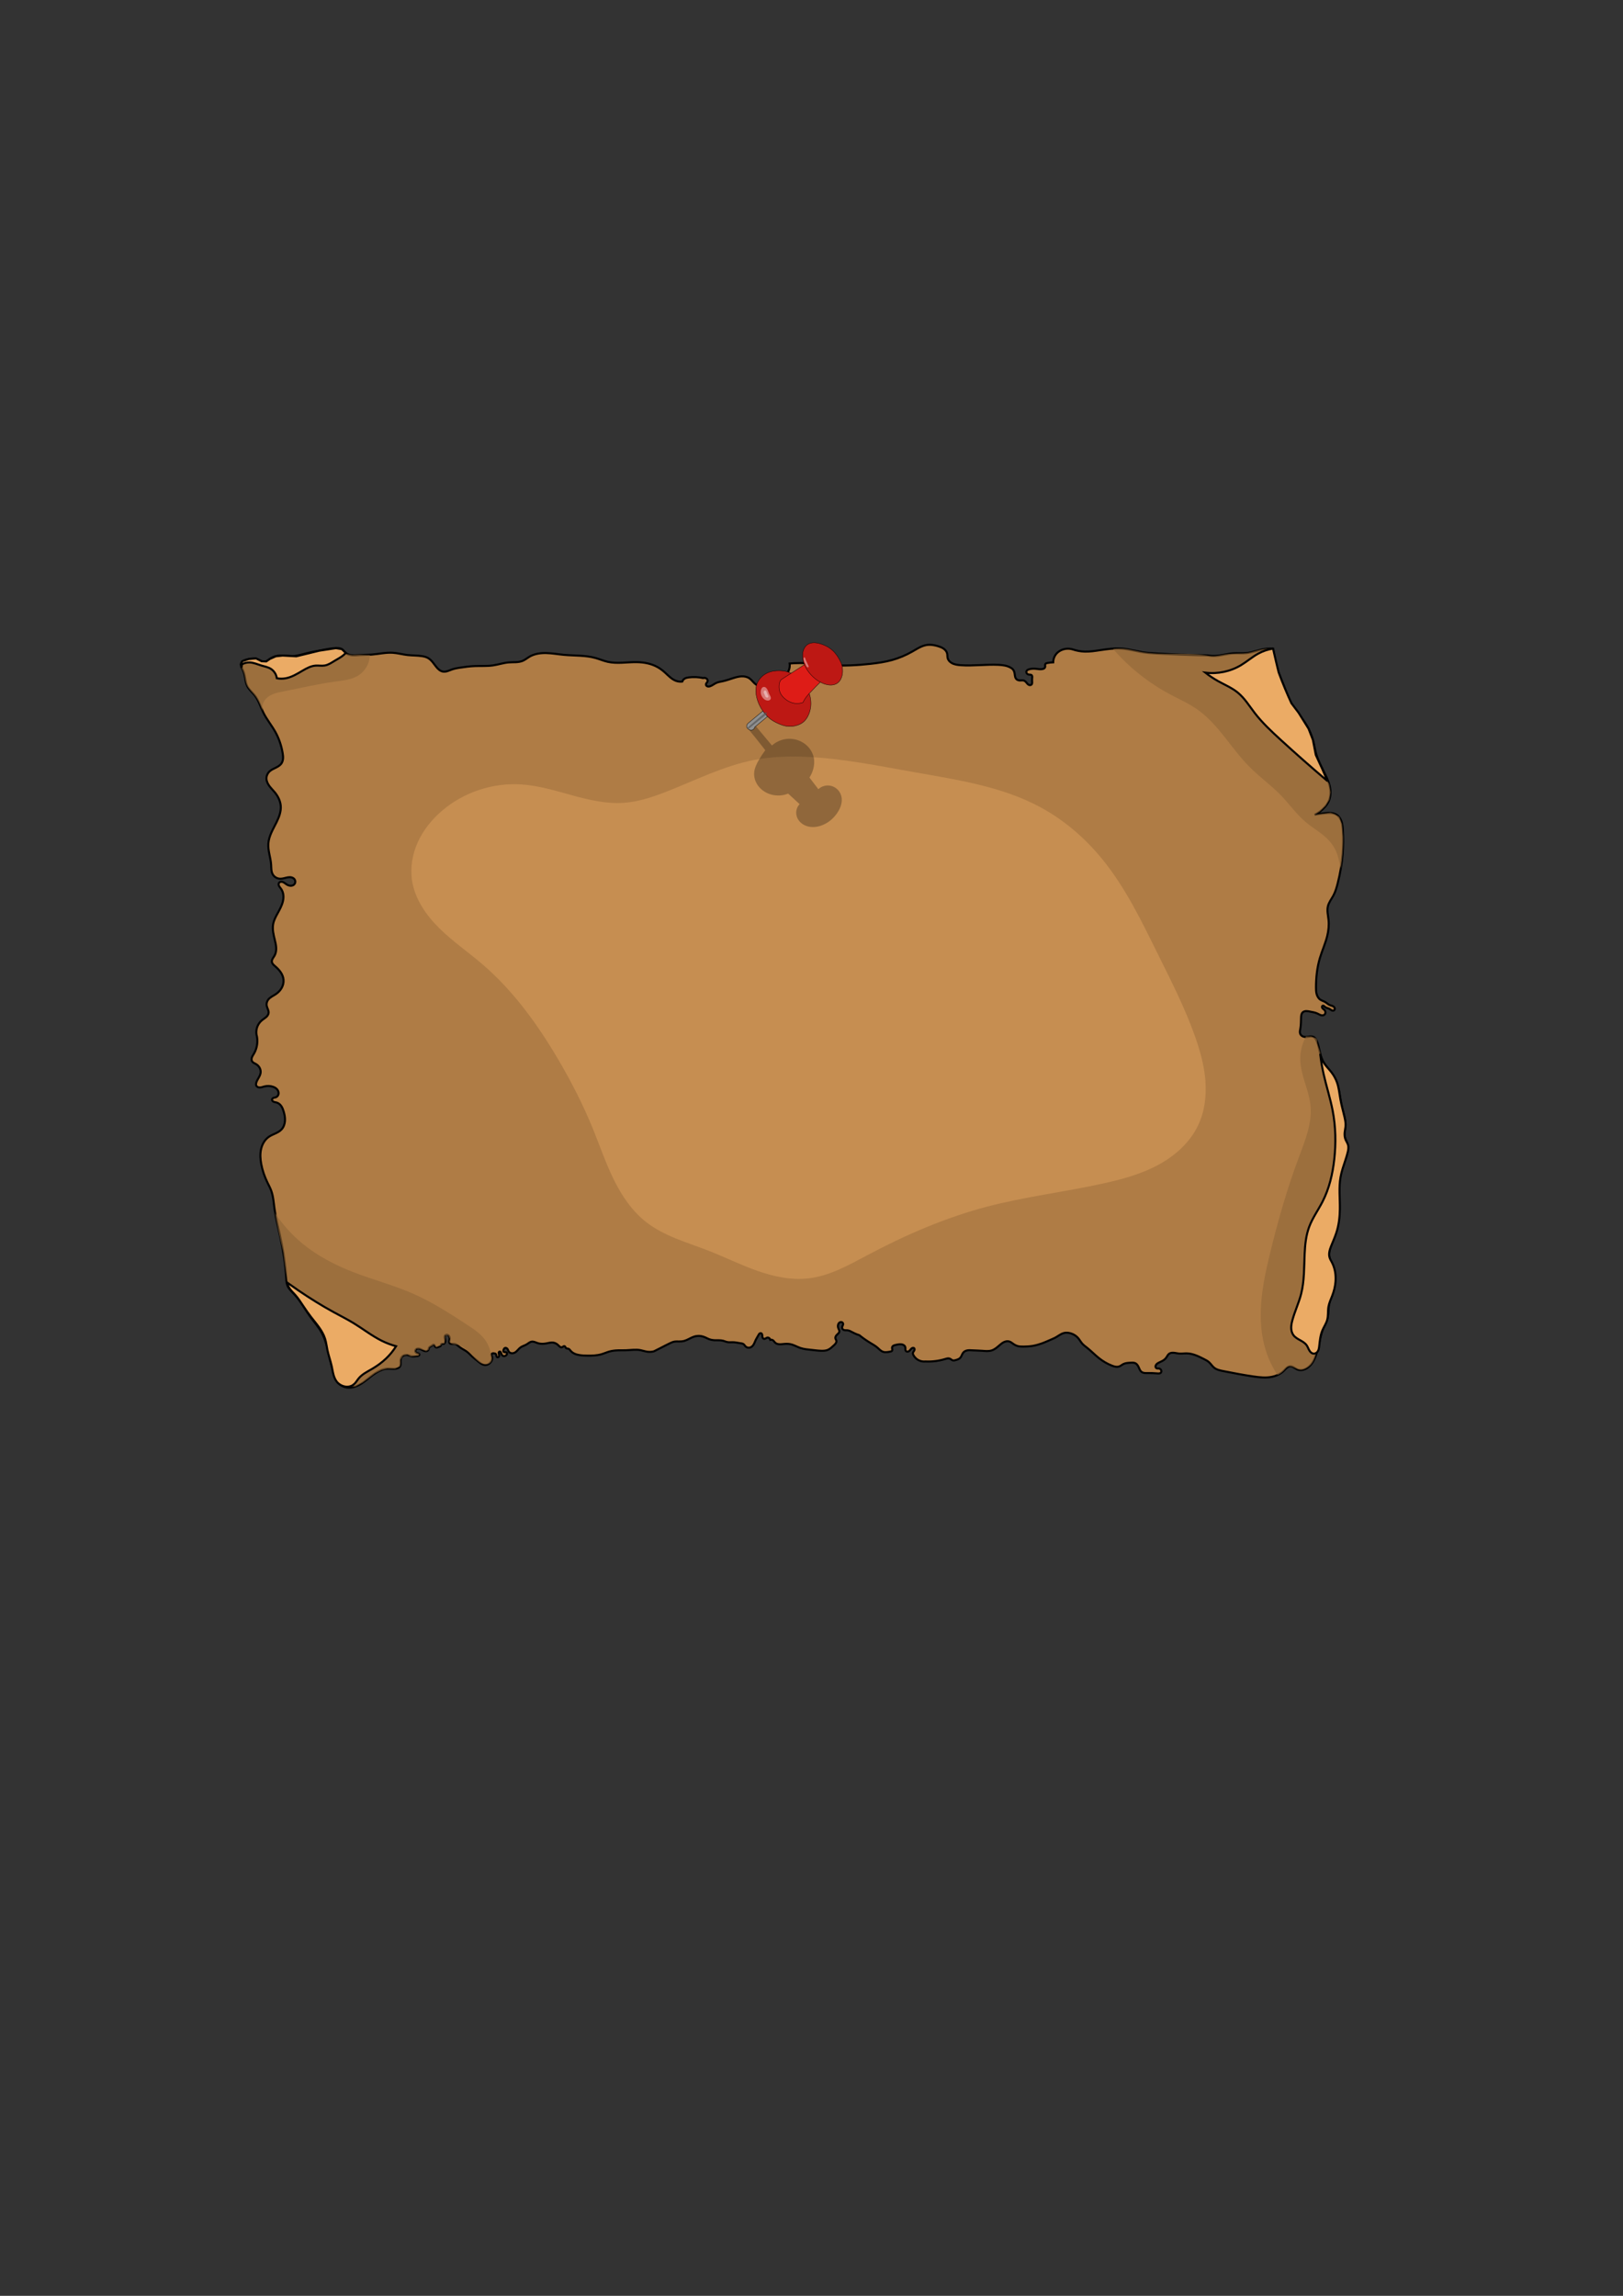 <?xml version="1.0" encoding="UTF-8" standalone="no"?>
<!-- Created with Inkscape (http://www.inkscape.org/) -->

<svg
   width="210mm"
   height="297mm"
   viewBox="0 0 210 297"
   version="1.1"
   id="svg5"
   sodipodi:docname="Papirus.svg"
   inkscape:version="1.1.1 (3bf5ae0d25, 2021-09-20)"
   xmlns:inkscape="http://www.inkscape.org/namespaces/inkscape"
   xmlns:sodipodi="http://sodipodi.sourceforge.net/DTD/sodipodi-0.dtd"
   xmlns="http://www.w3.org/2000/svg"
   xmlns:svg="http://www.w3.org/2000/svg">
  <rect x="0" y="0" width="210" height="297" fill="#333333" stroke="none"/>
  <sodipodi:namedview
     id="namedview7"
     pagecolor="#ffffff"
     bordercolor="#666666"
     borderopacity="1.0"
     inkscape:pageshadow="2"
     inkscape:pageopacity="0.0"
     inkscape:pagecheckerboard="0"
     inkscape:document-units="mm"
     showgrid="false"
     inkscape:zoom="1.4142136"
     inkscape:cx="353.90693"
     inkscape:cy="488.25722"
     inkscape:window-width="1920"
     inkscape:window-height="991"
     inkscape:window-x="-9"
     inkscape:window-y="-9"
     inkscape:window-maximized="1"
     inkscape:current-layer="layer1" />
  <defs
     id="defs2">
    <inkscape:path-effect
       effect="spiro"
       id="path-effect30858"
       is_visible="true"
       lpeversion="1" />
    <inkscape:path-effect
       effect="spiro"
       id="path-effect29277"
       is_visible="true"
       lpeversion="1" />
    <inkscape:path-effect
       effect="spiro"
       id="path-effect26303"
       is_visible="true"
       lpeversion="1" />
    <inkscape:path-effect
       effect="spiro"
       id="path-effect26114"
       is_visible="true"
       lpeversion="1" />
    <inkscape:path-effect
       effect="spiro"
       id="path-effect25913"
       is_visible="true"
       lpeversion="1" />
    <inkscape:path-effect
       effect="spiro"
       id="path-effect25778"
       is_visible="true"
       lpeversion="1" />
    <inkscape:path-effect
       effect="spiro"
       id="path-effect25127"
       is_visible="true"
       lpeversion="1" />
    <inkscape:path-effect
       effect="spiro"
       id="path-effect24203"
       is_visible="true"
       lpeversion="1" />
    <inkscape:path-effect
       effect="spiro"
       id="path-effect20151"
       is_visible="true"
       lpeversion="1" />
    <inkscape:path-effect
       effect="spiro"
       id="path-effect19732"
       is_visible="true"
       lpeversion="1" />
    <inkscape:path-effect
       effect="spiro"
       id="path-effect18686"
       is_visible="true"
       lpeversion="1" />
    <inkscape:path-effect
       effect="spiro"
       id="path-effect16385"
       is_visible="true"
       lpeversion="1" />
    <inkscape:path-effect
       effect="spiro"
       id="path-effect15764"
       is_visible="true"
       lpeversion="1" />
    <inkscape:path-effect
       effect="spiro"
       id="path-effect14796"
       is_visible="true"
       lpeversion="1" />
    <inkscape:path-effect
       effect="spiro"
       id="path-effect13821"
       is_visible="true"
       lpeversion="1" />
    <inkscape:path-effect
       effect="spiro"
       id="path-effect13440"
       is_visible="true"
       lpeversion="1" />
    <inkscape:path-effect
       effect="spiro"
       id="path-effect11940"
       is_visible="true"
       lpeversion="1" />
    <inkscape:path-effect
       effect="spiro"
       id="path-effect10497"
       is_visible="true"
       lpeversion="1" />
    <inkscape:path-effect
       effect="spiro"
       id="path-effect871"
       is_visible="true"
       lpeversion="1" />
  </defs>
  <g
     inkscape:label="Warstwa 1"
     inkscape:groupmode="layer"
     id="layer1">
    <g
       id="g32476"
       inkscape:export-filename="D:\Xammp\htdocs\Anonim2\Strona dla Szkoły\Strona_Glowna\IMG\g32476.png"
       inkscape:export-xdpi="96"
       inkscape:export-ydpi="96">
      <g
         id="g20114"
         transform="translate(5.426,19.457)">
        <path
           style="opacity:1;fill:#af7c45;fill-opacity:1;stroke:#000000;stroke-width:0.265px;stroke-linecap:butt;stroke-linejoin:miter;stroke-opacity:1"
           d="m 39.393,160.028 c 0.45,0.082 0.92,-0.004 1.342,-0.18 0.684,-0.285 1.247,-0.79 1.833,-1.244 0.392,-0.304 0.804,-0.59 1.26,-0.786 0.258,-0.11 0.53,-0.191 0.81,-0.213 0.381,-0.029 0.767,0.053 1.146,0 0.112,-0.016 0.224,-0.043 0.324,-0.096 0.1,-0.052 0.189,-0.131 0.241,-0.232 0.039,-0.077 0.056,-0.163 0.062,-0.249 0.005,-0.086 -6.33e-4,-0.172 -0.004,-0.258 -0.009,-0.204 -0.002,-0.419 0.098,-0.597 0.079,-0.14 0.211,-0.246 0.362,-0.301 0.15,-0.055 0.317,-0.061 0.473,-0.026 0.173,0.038 0.333,0.124 0.507,0.155 0.216,0.039 0.436,-0.009 0.655,-0.025 0.075,-0.005 0.153,-0.007 0.221,-0.04 0.034,-0.016 0.065,-0.041 0.085,-0.072 0.02,-0.032 0.03,-0.071 0.021,-0.108 -0.007,-0.031 -0.026,-0.059 -0.05,-0.079 -0.024,-0.021 -0.053,-0.035 -0.084,-0.045 -0.06,-0.021 -0.125,-0.026 -0.185,-0.047 -0.055,-0.02 -0.106,-0.054 -0.143,-0.1 -0.037,-0.046 -0.06,-0.103 -0.062,-0.162 -0.002,-0.043 0.008,-0.085 0.026,-0.124 0.018,-0.039 0.044,-0.073 0.076,-0.101 0.064,-0.057 0.148,-0.087 0.233,-0.094 0.085,-0.007 0.17,0.008 0.251,0.035 0.081,0.027 0.157,0.065 0.233,0.104 0.099,0.052 0.198,0.108 0.303,0.147 0.102,0.038 0.212,0.062 0.32,0.045 0.054,-0.008 0.106,-0.027 0.152,-0.057 0.046,-0.03 0.084,-0.071 0.109,-0.119 0.023,-0.046 0.033,-0.098 0.045,-0.149 0.011,-0.051 0.025,-0.102 0.053,-0.146 0.034,-0.051 0.087,-0.087 0.141,-0.116 0.054,-0.029 0.111,-0.053 0.161,-0.089 0.051,-0.036 0.095,-0.084 0.148,-0.118 0.027,-0.017 0.056,-0.03 0.087,-0.035 0.031,-0.005 0.064,-0.001 0.092,0.014 0.022,0.012 0.04,0.03 0.054,0.051 0.014,0.021 0.024,0.044 0.032,0.067 0.017,0.047 0.031,0.096 0.061,0.136 0.03,0.038 0.074,0.063 0.12,0.074 0.047,0.011 0.096,0.009 0.143,9e-5 0.094,-0.019 0.179,-0.066 0.269,-0.099 0.037,-0.013 0.076,-0.025 0.111,-0.043 0.035,-0.018 0.068,-0.044 0.085,-0.08 0.015,-0.031 0.017,-0.067 0.022,-0.101 0.002,-0.017 0.005,-0.034 0.01,-0.051 0.005,-0.016 0.013,-0.032 0.025,-0.045 0.015,-0.017 0.036,-0.028 0.059,-0.033 0.022,-0.006 0.045,-0.006 0.068,-0.004 0.045,0.003 0.09,0.016 0.136,0.013 0.057,-0.003 0.111,-0.031 0.152,-0.071 0.041,-0.04 0.069,-0.092 0.087,-0.146 0.038,-0.118 0.027,-0.247 0,-0.368 -0.02,-0.088 -0.048,-0.175 -0.056,-0.264 -0.004,-0.045 -0.002,-0.091 0.008,-0.134 0.01,-0.044 0.03,-0.086 0.059,-0.12 0.043,-0.049 0.106,-0.08 0.17,-0.087 0.065,-0.007 0.131,0.009 0.188,0.041 0.099,0.055 0.167,0.156 0.198,0.265 0.031,0.109 0.026,0.225 0.005,0.336 -0.015,0.081 -0.039,0.16 -0.044,0.242 -0.002,0.041 8.31e-4,0.082 0.012,0.122 0.011,0.039 0.031,0.077 0.06,0.105 0.039,0.039 0.093,0.06 0.147,0.07 0.054,0.009 0.11,0.008 0.165,0.005 0.126,-0.006 0.254,-0.014 0.376,0.017 0.114,0.029 0.217,0.092 0.311,0.163 0.094,0.071 0.18,0.152 0.273,0.225 0.173,0.134 0.366,0.238 0.555,0.347 0.188,0.109 0.372,0.224 0.538,0.365 0.174,0.147 0.325,0.319 0.492,0.474 0.196,0.182 0.413,0.34 0.619,0.509 0.182,0.149 0.356,0.309 0.555,0.434 0.174,0.11 0.373,0.193 0.579,0.191 0.124,-0.001 0.247,-0.034 0.357,-0.09 0.11,-0.056 0.209,-0.135 0.291,-0.228 0.092,-0.104 0.166,-0.226 0.204,-0.359 0.039,-0.133 0.041,-0.278 -0.002,-0.41 -0.018,-0.056 -0.044,-0.109 -0.058,-0.166 -0.007,-0.029 -0.011,-0.058 -0.009,-0.087 0.002,-0.029 0.01,-0.058 0.026,-0.083 0.014,-0.021 0.033,-0.039 0.055,-0.053 0.022,-0.013 0.046,-0.022 0.071,-0.028 0.05,-0.011 0.101,-0.009 0.152,-0.006 0.051,0.004 0.103,0.009 0.152,0.025 0.049,0.016 0.095,0.044 0.126,0.085 0.021,0.029 0.033,0.063 0.041,0.097 0.008,0.034 0.012,0.07 0.018,0.104 0.006,0.035 0.014,0.07 0.029,0.102 0.015,0.032 0.038,0.061 0.068,0.079 0.036,0.021 0.081,0.024 0.12,0.012 0.04,-0.012 0.074,-0.039 0.098,-0.073 0.024,-0.034 0.038,-0.074 0.043,-0.116 0.005,-0.041 0.002,-0.083 -0.007,-0.124 -0.017,-0.083 -0.054,-0.163 -0.052,-0.248 0.001,-0.042 0.013,-0.086 0.039,-0.119 0.013,-0.017 0.03,-0.03 0.049,-0.039 0.019,-0.009 0.041,-0.013 0.062,-0.01 0.035,0.004 0.066,0.025 0.089,0.052 0.022,0.027 0.037,0.06 0.05,0.092 0.026,0.064 0.046,0.131 0.074,0.195 0.028,0.064 0.064,0.125 0.117,0.17 0.072,0.061 0.17,0.087 0.264,0.076 0.093,-0.012 0.181,-0.059 0.246,-0.128 0.045,-0.047 0.08,-0.107 0.087,-0.172 0.003,-0.032 -7.72e-4,-0.066 -0.013,-0.096 -0.013,-0.03 -0.034,-0.057 -0.062,-0.074 -0.025,-0.015 -0.053,-0.023 -0.082,-0.027 -0.029,-0.003 -0.058,-0.003 -0.087,-0.002 -0.029,4.6e-4 -0.058,6.6e-4 -0.087,-0.004 -0.029,-0.004 -0.057,-0.014 -0.08,-0.031 -0.022,-0.016 -0.038,-0.038 -0.049,-0.062 -0.011,-0.024 -0.016,-0.051 -0.017,-0.077 -0.002,-0.053 0.013,-0.106 0.032,-0.156 0.016,-0.043 0.034,-0.086 0.06,-0.123 0.026,-0.038 0.06,-0.071 0.102,-0.091 0.033,-0.016 0.07,-0.023 0.106,-0.021 0.036,0.001 0.072,0.011 0.105,0.027 0.066,0.032 0.117,0.087 0.154,0.151 0.049,0.086 0.071,0.186 0.122,0.272 0.04,0.067 0.096,0.123 0.162,0.164 0.066,0.041 0.141,0.067 0.218,0.077 0.154,0.021 0.313,-0.019 0.447,-0.097 0.139,-0.08 0.253,-0.196 0.361,-0.314 0.109,-0.118 0.215,-0.24 0.345,-0.334 0.239,-0.174 0.538,-0.243 0.793,-0.393 0.109,-0.065 0.209,-0.144 0.316,-0.213 0.107,-0.069 0.223,-0.128 0.349,-0.146 0.132,-0.019 0.267,0.009 0.394,0.051 0.127,0.042 0.249,0.099 0.376,0.14 0.341,0.111 0.711,0.108 1.065,0.046 0.165,-0.029 0.328,-0.07 0.494,-0.096 0.166,-0.026 0.336,-0.038 0.501,-0.008 0.221,0.041 0.425,0.157 0.587,0.314 0.076,0.073 0.144,0.156 0.232,0.215 0.044,0.029 0.092,0.053 0.144,0.063 0.052,0.011 0.107,0.008 0.156,-0.013 0.049,-0.021 0.089,-0.057 0.133,-0.087 0.022,-0.015 0.045,-0.028 0.071,-0.036 0.025,-0.008 0.053,-0.011 0.079,-0.004 0.028,0.007 0.054,0.024 0.074,0.045 0.02,0.021 0.035,0.047 0.049,0.072 0.014,0.026 0.026,0.052 0.042,0.077 0.015,0.025 0.033,0.049 0.056,0.067 0.039,0.03 0.089,0.041 0.137,0.047 0.049,0.006 0.098,0.008 0.145,0.022 0.067,0.021 0.124,0.065 0.173,0.116 0.048,0.051 0.089,0.108 0.134,0.162 0.14,0.164 0.323,0.288 0.52,0.375 0.197,0.087 0.409,0.139 0.621,0.173 0.34,0.055 0.686,0.066 1.031,0.07 0.602,0.007 1.213,-0.01 1.792,-0.176 0.353,-0.101 0.689,-0.257 1.043,-0.356 0.364,-0.102 0.743,-0.144 1.121,-0.155 0.337,-0.01 0.674,0.004 1.011,-0.008 0.63,-0.022 1.267,-0.133 1.886,-0.016 0.28,0.053 0.55,0.151 0.831,0.196 0.301,0.049 0.613,0.035 0.908,-0.041 0.267,-0.132 0.533,-0.265 0.798,-0.401 0.414,-0.212 0.825,-0.428 1.244,-0.63 0.216,-0.104 0.438,-0.205 0.675,-0.237 0.168,-0.023 0.338,-0.01 0.507,-0.008 0.245,0.003 0.492,-0.015 0.728,-0.082 0.422,-0.12 0.788,-0.39 1.203,-0.532 0.291,-0.099 0.604,-0.134 0.908,-0.09 0.205,0.03 0.404,0.095 0.593,0.18 0.163,0.073 0.32,0.161 0.487,0.225 0.235,0.089 0.486,0.128 0.736,0.139 0.366,0.016 0.739,-0.026 1.092,0.07 0.17,0.046 0.331,0.122 0.503,0.16 0.281,0.061 0.572,0.014 0.859,0.029 0.274,0.014 0.542,0.084 0.814,0.119 0.079,0.01 0.158,0.017 0.236,0.034 0.078,0.017 0.154,0.045 0.218,0.093 0.103,0.077 0.163,0.199 0.254,0.29 0.07,0.071 0.16,0.122 0.256,0.149 0.096,0.027 0.199,0.029 0.296,0.006 0.164,-0.038 0.308,-0.143 0.413,-0.274 0.165,-0.205 0.239,-0.466 0.352,-0.704 0.107,-0.225 0.249,-0.432 0.368,-0.651 0.028,-0.052 0.056,-0.106 0.095,-0.15 0.019,-0.022 0.042,-0.043 0.067,-0.058 0.025,-0.015 0.054,-0.026 0.083,-0.029 0.037,-0.004 0.075,0.005 0.108,0.022 0.033,0.018 0.06,0.044 0.08,0.076 0.032,0.05 0.045,0.109 0.05,0.168 0.005,0.059 0.004,0.118 0.011,0.176 0.008,0.067 0.027,0.135 0.066,0.19 0.019,0.028 0.044,0.052 0.072,0.071 0.028,0.018 0.061,0.031 0.095,0.034 0.037,0.004 0.075,-0.004 0.111,-0.017 0.035,-0.013 0.068,-0.032 0.1,-0.051 0.064,-0.039 0.128,-0.083 0.202,-0.096 0.052,-0.009 0.105,-0.001 0.154,0.018 0.049,0.019 0.092,0.051 0.128,0.088 0.05,0.051 0.087,0.115 0.106,0.184 0.113,-0.031 0.239,-0.009 0.336,0.057 0.108,0.075 0.173,0.197 0.266,0.29 0.058,0.058 0.126,0.105 0.2,0.139 0.137,0.064 0.291,0.086 0.443,0.087 0.152,7.9e-4 0.302,-0.019 0.453,-0.033 0.292,-0.029 0.588,-0.04 0.876,0.016 0.463,0.09 0.874,0.349 1.322,0.499 0.463,0.156 0.955,0.193 1.44,0.245 0.414,0.045 0.828,0.102 1.244,0.115 0.293,0.009 0.593,-0.005 0.863,-0.119 0.297,-0.125 0.533,-0.358 0.769,-0.577 0.093,-0.087 0.19,-0.173 0.257,-0.282 0.034,-0.054 0.059,-0.114 0.072,-0.176 0.012,-0.062 0.011,-0.128 -0.009,-0.189 -0.026,-0.079 -0.081,-0.146 -0.106,-0.225 -0.018,-0.056 -0.02,-0.117 -0.009,-0.175 0.011,-0.058 0.034,-0.113 0.064,-0.164 0.06,-0.101 0.148,-0.183 0.236,-0.262 0.044,-0.04 0.089,-0.08 0.127,-0.125 0.038,-0.046 0.069,-0.099 0.082,-0.157 0.017,-0.079 -1.8e-4,-0.161 -0.029,-0.237 -0.029,-0.075 -0.068,-0.146 -0.098,-0.221 -0.066,-0.168 -0.079,-0.36 -0.012,-0.528 0.025,-0.064 0.062,-0.125 0.112,-0.173 0.049,-0.049 0.111,-0.085 0.178,-0.101 0.067,-0.016 0.14,-0.009 0.202,0.022 0.062,0.031 0.111,0.087 0.13,0.154 0.013,0.047 0.011,0.097 4.2e-4,0.145 -0.011,0.048 -0.029,0.093 -0.049,0.137 -0.02,0.045 -0.041,0.089 -0.056,0.135 -0.015,0.046 -0.025,0.095 -0.022,0.143 0.004,0.067 0.033,0.132 0.078,0.182 0.044,0.05 0.104,0.087 0.168,0.108 0.073,0.025 0.151,0.03 0.228,0.031 0.077,9.5e-4 0.154,-0.002 0.231,0.006 0.216,0.023 0.41,0.135 0.601,0.237 0.12,0.064 0.241,0.124 0.364,0.18 0.182,0.082 0.37,0.153 0.561,0.213 0.441,0.357 0.906,0.684 1.391,0.978 0.323,0.196 0.658,0.38 0.945,0.626 0.116,0.1 0.224,0.209 0.341,0.308 0.117,0.099 0.246,0.187 0.391,0.237 0.146,0.05 0.303,0.059 0.456,0.048 0.153,-0.011 0.305,-0.041 0.456,-0.068 0.05,-0.009 0.1,-0.018 0.147,-0.037 0.047,-0.019 0.09,-0.05 0.115,-0.094 0.016,-0.029 0.024,-0.062 0.025,-0.096 0.001,-0.033 -0.003,-0.067 -0.009,-0.099 -0.012,-0.066 -0.031,-0.131 -0.024,-0.198 0.006,-0.054 0.029,-0.106 0.062,-0.148 0.033,-0.043 0.077,-0.078 0.124,-0.104 0.095,-0.054 0.203,-0.076 0.309,-0.099 0.147,-0.031 0.294,-0.064 0.443,-0.076 0.15,-0.012 0.303,-0.003 0.444,0.047 0.077,0.028 0.151,0.068 0.211,0.123 0.06,0.056 0.106,0.128 0.125,0.208 0.017,0.074 0.01,0.152 0.008,0.228 -0.002,0.076 0.003,0.156 0.041,0.222 0.027,0.047 0.071,0.085 0.121,0.106 0.05,0.021 0.107,0.027 0.161,0.017 0.051,-0.01 0.1,-0.033 0.142,-0.062 0.043,-0.03 0.08,-0.067 0.115,-0.106 0.07,-0.078 0.13,-0.165 0.209,-0.233 0.05,-0.043 0.11,-0.078 0.175,-0.088 0.033,-0.005 0.067,-0.003 0.098,0.006 0.032,0.01 0.061,0.028 0.083,0.052 0.019,0.021 0.032,0.048 0.038,0.075 0.007,0.028 0.008,0.056 0.004,0.085 -0.007,0.056 -0.031,0.109 -0.061,0.158 -0.029,0.049 -0.064,0.094 -0.093,0.143 -0.029,0.049 -0.054,0.101 -0.061,0.158 -0.006,0.048 0.001,0.097 0.015,0.142 0.014,0.046 0.035,0.089 0.059,0.132 0.076,0.139 0.173,0.266 0.286,0.376 0.328,0.318 0.801,0.482 1.256,0.434 0.864,0.04 1.734,-0.068 2.561,-0.319 0.098,-0.03 0.195,-0.061 0.296,-0.076 0.101,-0.015 0.207,-0.011 0.301,0.027 0.07,0.028 0.13,0.074 0.191,0.118 0.061,0.044 0.125,0.087 0.197,0.107 0.062,0.017 0.127,0.017 0.19,0.008 0.063,-0.009 0.125,-0.027 0.186,-0.045 0.105,-0.03 0.21,-0.061 0.31,-0.105 0.1,-0.044 0.195,-0.102 0.271,-0.181 0.092,-0.096 0.15,-0.219 0.205,-0.34 0.055,-0.121 0.11,-0.245 0.196,-0.347 0.123,-0.146 0.304,-0.235 0.491,-0.274 0.21,-0.044 0.428,-0.028 0.642,-0.016 0.431,0.024 0.863,0.03 1.293,0.061 0.417,0.03 0.846,0.082 1.244,-0.045 0.367,-0.117 0.671,-0.373 0.962,-0.626 0.186,-0.161 0.373,-0.325 0.592,-0.436 0.11,-0.056 0.227,-0.098 0.348,-0.118 0.121,-0.019 0.247,-0.016 0.365,0.018 0.218,0.062 0.393,0.22 0.581,0.348 0.142,0.096 0.295,0.177 0.458,0.229 0.265,0.084 0.548,0.089 0.826,0.086 0.393,-0.005 0.787,-0.026 1.174,-0.09 0.388,-0.064 0.767,-0.171 1.137,-0.303 0.472,-0.168 0.928,-0.377 1.387,-0.577 0.128,-0.056 0.257,-0.111 0.381,-0.176 0.374,-0.198 0.705,-0.491 1.113,-0.601 0.365,-0.099 0.76,-0.04 1.109,0.106 0.281,0.118 0.539,0.292 0.741,0.52 0.2,0.227 0.34,0.502 0.54,0.728 0.186,0.211 0.418,0.374 0.638,0.548 0.521,0.413 0.982,0.898 1.502,1.313 0.524,0.42 1.107,0.768 1.735,1.007 0.146,0.056 0.295,0.105 0.45,0.128 0.154,0.023 0.315,0.018 0.463,-0.034 0.197,-0.07 0.357,-0.217 0.544,-0.311 0.285,-0.143 0.615,-0.153 0.933,-0.172 0.102,-0.006 0.205,-0.013 0.307,-0.007 0.102,0.006 0.205,0.025 0.298,0.069 0.118,0.056 0.215,0.15 0.291,0.256 0.076,0.106 0.132,0.225 0.184,0.345 0.041,0.095 0.081,0.191 0.132,0.281 0.051,0.09 0.114,0.175 0.196,0.239 0.111,0.087 0.251,0.13 0.391,0.148 0.14,0.018 0.282,0.011 0.423,0.008 0.408,-0.009 0.817,0.009 1.223,0.045 0.091,0.008 0.183,0.017 0.273,3.1e-4 0.045,-0.008 0.089,-0.023 0.128,-0.046 0.039,-0.023 0.074,-0.055 0.098,-0.094 0.034,-0.056 0.045,-0.124 0.034,-0.189 -0.011,-0.065 -0.041,-0.125 -0.083,-0.175 -0.049,-0.059 -0.114,-0.106 -0.188,-0.123 -0.058,-0.013 -0.118,-0.008 -0.177,-0.007 -0.059,0.002 -0.121,-2.9e-4 -0.174,-0.026 -0.062,-0.03 -0.106,-0.091 -0.124,-0.157 -0.018,-0.067 -0.01,-0.138 0.014,-0.203 0.03,-0.081 0.084,-0.151 0.147,-0.208 0.064,-0.057 0.137,-0.103 0.213,-0.144 0.216,-0.117 0.451,-0.198 0.655,-0.336 0.15,-0.101 0.28,-0.231 0.381,-0.381 0.098,-0.146 0.172,-0.313 0.307,-0.426 0.115,-0.096 0.264,-0.142 0.413,-0.155 0.296,-0.026 0.588,0.07 0.884,0.098 0.338,0.032 0.679,-0.027 1.019,-0.02 0.801,0.016 1.545,0.388 2.259,0.753 0.217,0.111 0.436,0.223 0.618,0.385 0.239,0.212 0.404,0.5 0.651,0.704 0.33,0.272 0.767,0.363 1.187,0.446 1.305,0.257 2.61,0.512 3.927,0.701 0.783,0.113 1.585,0.202 2.361,0.046 0.577,-0.116 1.133,-0.373 1.551,-0.787 0.125,-0.124 0.236,-0.261 0.371,-0.373 0.135,-0.113 0.298,-0.202 0.474,-0.205 0.165,-0.004 0.323,0.068 0.464,0.153 0.142,0.085 0.275,0.186 0.427,0.252 0.168,0.072 0.355,0.099 0.537,0.085 0.183,-0.013 0.361,-0.066 0.527,-0.143 0.305,-0.143 0.565,-0.371 0.772,-0.637 0.207,-0.265 0.363,-0.568 0.49,-0.879 0.317,-0.777 0.457,-1.613 0.648,-2.43 0.098,-0.416 0.209,-0.831 0.37,-1.227 0.202,-0.498 0.483,-0.969 0.602,-1.493 0.112,-0.496 0.074,-1.013 0.15,-1.516 0.108,-0.71 0.441,-1.365 0.625,-2.06 0.286,-1.079 0.202,-2.248 -0.208,-3.287 -0.135,-0.342 -0.307,-0.677 -0.359,-1.042 -0.049,-0.339 0.009,-0.685 0.111,-1.012 0.101,-0.327 0.246,-0.638 0.375,-0.955 0.53,-1.294 0.819,-2.687 0.845,-4.085 0.02,-1.08 -0.115,-2.163 -0.035,-3.24 0.073,-0.989 0.327,-1.958 0.66,-2.893 0.136,-0.384 0.287,-0.765 0.376,-1.162 0.09,-0.398 0.117,-0.818 0.005,-1.21 -0.054,-0.191 -0.139,-0.371 -0.216,-0.554 -0.077,-0.183 -0.146,-0.372 -0.166,-0.569 -0.031,-0.322 0.072,-0.64 0.116,-0.961 0.059,-0.438 0.005,-0.885 -0.089,-1.318 -0.094,-0.432 -0.227,-0.855 -0.328,-1.286 -0.157,-0.668 -0.236,-1.352 -0.364,-2.027 -0.129,-0.674 -0.31,-1.348 -0.654,-1.943 -0.45,-0.779 -1.162,-1.393 -1.539,-2.21 -0.351,-0.761 -0.382,-1.635 -0.706,-2.407 -0.047,-0.113 -0.101,-0.224 -0.174,-0.322 -0.073,-0.098 -0.166,-0.183 -0.277,-0.234 -0.15,-0.067 -0.321,-0.067 -0.484,-0.048 -0.163,0.019 -0.324,0.057 -0.488,0.059 -0.152,0.003 -0.307,-0.025 -0.441,-0.097 -0.134,-0.071 -0.247,-0.188 -0.299,-0.331 -0.038,-0.105 -0.043,-0.219 -0.032,-0.33 0.011,-0.111 0.035,-0.22 0.056,-0.33 0.085,-0.465 0.077,-0.94 0.093,-1.412 0.004,-0.122 0.01,-0.245 0.038,-0.364 0.029,-0.119 0.082,-0.234 0.17,-0.319 0.06,-0.058 0.133,-0.1 0.212,-0.127 0.079,-0.027 0.162,-0.039 0.244,-0.041 0.166,-0.004 0.33,0.032 0.493,0.064 0.326,0.063 0.66,0.113 0.961,0.255 0.14,0.066 0.272,0.153 0.419,0.202 0.074,0.025 0.151,0.04 0.229,0.038 0.078,-0.002 0.155,-0.023 0.22,-0.066 0.099,-0.066 0.161,-0.181 0.167,-0.3 0.006,-0.119 -0.041,-0.238 -0.121,-0.325 -0.043,-0.047 -0.095,-0.085 -0.145,-0.124 -0.05,-0.04 -0.099,-0.082 -0.135,-0.135 -0.018,-0.027 -0.032,-0.056 -0.04,-0.087 -0.008,-0.031 -0.01,-0.064 -0.004,-0.095 0.006,-0.031 0.021,-0.061 0.043,-0.084 0.022,-0.023 0.052,-0.039 0.084,-0.042 0.025,-0.003 0.05,0.002 0.072,0.011 0.023,0.009 0.044,0.022 0.063,0.038 0.039,0.031 0.07,0.069 0.107,0.102 0.083,0.073 0.188,0.115 0.293,0.149 0.105,0.034 0.213,0.063 0.309,0.117 0.092,0.051 0.171,0.124 0.264,0.174 0.046,0.025 0.097,0.044 0.149,0.05 0.052,0.006 0.107,-0.002 0.153,-0.027 0.032,-0.018 0.059,-0.043 0.079,-0.073 0.02,-0.03 0.033,-0.065 0.038,-0.101 0.011,-0.072 -0.009,-0.146 -0.047,-0.207 -0.032,-0.051 -0.076,-0.093 -0.126,-0.127 -0.049,-0.034 -0.104,-0.059 -0.16,-0.08 -0.112,-0.042 -0.23,-0.068 -0.339,-0.117 -0.216,-0.096 -0.385,-0.276 -0.59,-0.393 -0.193,-0.111 -0.416,-0.166 -0.602,-0.289 -0.247,-0.165 -0.405,-0.439 -0.483,-0.725 -0.078,-0.286 -0.085,-0.587 -0.084,-0.883 0.004,-1.269 0.137,-2.545 0.498,-3.761 0.289,-0.975 0.722,-1.905 0.961,-2.893 0.164,-0.68 0.234,-1.387 0.162,-2.083 -0.03,-0.292 -0.085,-0.581 -0.115,-0.872 -0.03,-0.292 -0.035,-0.59 0.034,-0.875 0.122,-0.503 0.461,-0.921 0.706,-1.377 0.262,-0.488 0.418,-1.025 0.555,-1.562 0.322,-1.26 0.547,-2.546 0.648,-3.842 0.08,-1.02 0.082,-2.045 0.023,-3.067 -0.021,-0.369 -0.051,-0.742 -0.166,-1.094 -0.114,-0.352 -0.322,-0.685 -0.633,-0.885 -0.215,-0.139 -0.47,-0.207 -0.726,-0.231 -0.255,-0.024 -0.512,-0.004 -0.767,0.023 -0.454,0.047 -0.905,0.116 -1.352,0.205 0.505,-0.249 0.96,-0.599 1.33,-1.023 0.189,-0.217 0.357,-0.455 0.479,-0.716 0.226,-0.487 0.282,-1.043 0.213,-1.575 -0.086,-0.664 -0.358,-1.288 -0.651,-1.89 -0.429,-0.883 -0.914,-1.748 -1.182,-2.692 -0.149,-0.525 -0.229,-1.067 -0.364,-1.596 -0.184,-0.719 -0.47,-1.411 -0.847,-2.05 -0.629,-1.066 -1.505,-1.974 -2.091,-3.065 -0.373,-0.694 -0.62,-1.447 -0.908,-2.181 -0.234,-0.594 -0.496,-1.178 -0.7,-1.784 -0.249,-0.743 -0.408,-1.512 -0.548,-2.283 -0.039,-0.215 -0.077,-0.429 -0.113,-0.644 -0.408,-0.022 -0.819,0.003 -1.221,0.075 -0.768,0.137 -1.503,0.444 -2.28,0.515 -0.532,0.049 -1.069,-0.015 -1.603,0.017 -0.765,0.046 -1.509,0.287 -2.274,0.336 -0.356,0.023 -0.714,0.003 -1.065,-0.058 -2.335,-0.046 -4.67,-0.137 -7.001,-0.272 -0.338,-0.02 -0.676,-0.04 -1.013,-0.081 -1.061,-0.129 -2.093,-0.459 -3.159,-0.532 -0.934,-0.065 -1.869,0.069 -2.795,0.208 -0.648,0.098 -1.3,0.199 -1.956,0.179 -0.525,-0.016 -1.047,-0.11 -1.545,-0.278 -0.423,-0.131 -0.888,-0.125 -1.308,0.017 -0.282,0.096 -0.545,0.254 -0.752,0.469 -0.301,0.313 -0.474,0.746 -0.472,1.18 -0.261,0.01 -0.522,0.041 -0.778,0.093 -0.044,0.009 -0.088,0.019 -0.13,0.036 -0.041,0.018 -0.08,0.045 -0.105,0.082 -0.019,0.029 -0.03,0.063 -0.034,0.097 -0.005,0.034 -0.003,0.069 -7.1e-4,0.104 0.005,0.069 0.016,0.14 -0.003,0.207 -0.018,0.066 -0.064,0.122 -0.119,0.162 -0.056,0.04 -0.121,0.064 -0.187,0.081 -0.294,0.074 -0.601,0.003 -0.903,-0.026 -0.297,-0.029 -0.601,-0.017 -0.886,0.074 -0.069,0.022 -0.137,0.048 -0.196,0.09 -0.059,0.041 -0.109,0.099 -0.131,0.168 -0.016,0.051 -0.016,0.106 -0.003,0.157 0.014,0.051 0.041,0.098 0.077,0.137 0.072,0.078 0.176,0.121 0.282,0.131 0.052,0.005 0.104,0.003 0.156,0.008 0.052,0.005 0.105,0.018 0.147,0.049 0.03,0.023 0.054,0.054 0.069,0.089 0.015,0.035 0.024,0.072 0.027,0.11 0.006,0.076 -0.007,0.151 -0.014,0.227 -0.016,0.173 0.002,0.346 0.004,0.52 8.6e-4,0.077 -0.002,0.158 -0.041,0.225 -0.036,0.063 -0.101,0.107 -0.172,0.122 -0.071,0.016 -0.146,0.005 -0.212,-0.024 -0.072,-0.032 -0.134,-0.084 -0.188,-0.142 -0.054,-0.058 -0.101,-0.121 -0.152,-0.182 -0.081,-0.096 -0.176,-0.187 -0.295,-0.229 -0.082,-0.029 -0.171,-0.034 -0.258,-0.031 -0.087,0.003 -0.174,0.013 -0.261,0.011 -0.091,-0.002 -0.182,-0.016 -0.267,-0.048 -0.085,-0.032 -0.164,-0.083 -0.224,-0.152 -0.071,-0.082 -0.113,-0.186 -0.138,-0.292 -0.025,-0.106 -0.035,-0.214 -0.05,-0.322 -0.03,-0.216 -0.084,-0.439 -0.225,-0.606 -0.072,-0.085 -0.163,-0.151 -0.258,-0.209 -0.487,-0.295 -1.076,-0.367 -1.645,-0.393 -1.619,-0.074 -3.244,0.165 -4.861,0.049 -0.398,-0.028 -0.806,-0.082 -1.154,-0.278 -0.124,-0.07 -0.239,-0.158 -0.332,-0.265 -0.093,-0.107 -0.165,-0.235 -0.2,-0.373 -0.049,-0.196 -0.024,-0.405 -0.07,-0.601 -0.059,-0.251 -0.233,-0.465 -0.443,-0.615 -0.21,-0.15 -0.456,-0.242 -0.702,-0.318 -0.485,-0.15 -1,-0.243 -1.502,-0.164 -0.379,0.06 -0.737,0.216 -1.076,0.397 -0.27,0.145 -0.531,0.307 -0.798,0.458 -0.813,0.463 -1.681,0.832 -2.582,1.084 -0.921,0.258 -1.872,0.394 -2.823,0.499 -1.708,0.189 -3.432,0.282 -5.147,0.172 -1.016,-0.066 -2.027,-0.202 -3.044,-0.254 -0.549,-0.028 -1.1,-0.03 -1.649,-0.004 -0.203,0.01 -0.407,0.023 -0.61,0.041 0.034,0.272 0.005,0.551 -0.082,0.81 -0.114,0.339 -0.332,0.645 -0.622,0.855 -0.227,0.164 -0.492,0.268 -0.761,0.346 -0.269,0.078 -0.544,0.13 -0.815,0.203 -0.268,0.072 -0.533,0.164 -0.765,0.315 -0.095,0.062 -0.184,0.133 -0.278,0.197 -0.094,0.064 -0.194,0.121 -0.303,0.151 -0.157,0.042 -0.326,0.025 -0.478,-0.03 -0.152,-0.056 -0.289,-0.148 -0.41,-0.256 -0.239,-0.212 -0.424,-0.485 -0.687,-0.667 -0.295,-0.204 -0.666,-0.276 -1.024,-0.26 -0.358,0.015 -0.708,0.112 -1.05,0.219 -0.471,0.148 -0.937,0.319 -1.42,0.421 -0.259,0.055 -0.526,0.09 -0.769,0.196 -0.287,0.125 -0.529,0.343 -0.826,0.442 -0.056,0.019 -0.115,0.033 -0.174,0.037 -0.059,0.004 -0.12,-0.001 -0.176,-0.021 -0.056,-0.02 -0.107,-0.055 -0.143,-0.102 -0.036,-0.048 -0.054,-0.109 -0.047,-0.168 0.008,-0.068 0.049,-0.128 0.091,-0.181 0.042,-0.054 0.089,-0.106 0.114,-0.17 0.033,-0.086 0.021,-0.187 -0.025,-0.267 -0.046,-0.08 -0.122,-0.141 -0.208,-0.175 -0.105,-0.041 -0.225,-0.044 -0.331,-0.008 -0.612,-0.138 -1.248,-0.167 -1.87,-0.086 -0.177,0.023 -0.358,0.057 -0.511,0.147 -0.15,0.088 -0.268,0.23 -0.327,0.393 -0.27,0.03 -0.546,-0.002 -0.802,-0.094 -0.282,-0.102 -0.534,-0.273 -0.764,-0.465 -0.23,-0.192 -0.441,-0.406 -0.664,-0.607 -0.292,-0.264 -0.606,-0.506 -0.949,-0.7 -0.813,-0.46 -1.762,-0.636 -2.696,-0.651 -1.264,-0.02 -2.548,0.237 -3.781,-0.045 -0.53,-0.121 -1.032,-0.339 -1.555,-0.487 -1.33,-0.375 -2.74,-0.284 -4.116,-0.413 -0.753,-0.071 -1.501,-0.209 -2.258,-0.228 -0.756,-0.019 -1.538,0.088 -2.19,0.474 -0.287,0.17 -0.545,0.391 -0.851,0.524 -0.281,0.122 -0.591,0.164 -0.897,0.179 -0.306,0.015 -0.614,0.005 -0.919,0.03 -0.694,0.056 -1.361,0.289 -2.05,0.389 -0.774,0.112 -1.562,0.055 -2.344,0.086 -0.646,0.025 -1.288,0.11 -1.927,0.209 -0.34,0.052 -0.681,0.109 -1.007,0.221 -0.195,0.067 -0.384,0.154 -0.58,0.216 -0.197,0.062 -0.406,0.1 -0.61,0.066 -0.174,-0.029 -0.336,-0.11 -0.477,-0.216 -0.141,-0.106 -0.262,-0.236 -0.374,-0.373 -0.168,-0.205 -0.317,-0.424 -0.485,-0.629 -0.168,-0.205 -0.357,-0.397 -0.587,-0.529 -0.225,-0.13 -0.48,-0.198 -0.736,-0.241 -0.633,-0.108 -1.281,-0.078 -1.919,-0.151 -0.645,-0.074 -1.275,-0.255 -1.923,-0.295 -0.904,-0.056 -1.801,0.164 -2.705,0.233 -0.528,0.04 -1.059,0.029 -1.588,0.065 -0.309,0.021 -0.618,0.059 -0.927,0.036 -0.309,-0.023 -0.623,-0.112 -0.857,-0.315 -0.089,-0.077 -0.165,-0.169 -0.243,-0.257 -0.079,-0.088 -0.163,-0.173 -0.264,-0.234 -0.179,-0.108 -0.397,-0.128 -0.606,-0.131 -0.628,-0.007 -1.249,0.127 -1.866,0.245 -0.678,0.13 -1.36,0.243 -2.029,0.409 -0.671,0.166 -1.338,0.388 -2.029,0.393 -0.503,0.003 -1.003,-0.109 -1.506,-0.082 -0.441,0.024 -0.879,0.16 -1.244,0.409 -0.109,0.075 -0.211,0.159 -0.323,0.23 -0.111,0.071 -0.234,0.13 -0.365,0.146 -0.167,0.02 -0.336,-0.03 -0.49,-0.099 -0.154,-0.068 -0.301,-0.155 -0.459,-0.212 -0.227,-0.082 -0.473,-0.103 -0.714,-0.086 -0.241,0.017 -0.477,0.071 -0.71,0.135 -0.14,0.038 -0.28,0.081 -0.405,0.155 -0.125,0.074 -0.234,0.183 -0.282,0.32 -0.052,0.148 -0.027,0.313 0.027,0.46 0.054,0.147 0.136,0.282 0.203,0.424 0.16,0.339 0.231,0.711 0.295,1.08 0.058,0.335 0.112,0.677 0.262,0.982 0.227,0.461 0.648,0.791 0.966,1.195 0.522,0.663 0.752,1.504 1.129,2.259 0.434,0.869 1.064,1.624 1.538,2.471 0.474,0.846 0.788,1.778 0.949,2.733 0.038,0.228 0.069,0.458 0.055,0.689 -0.014,0.23 -0.073,0.462 -0.202,0.654 -0.178,0.265 -0.469,0.43 -0.755,0.57 -0.287,0.14 -0.587,0.27 -0.816,0.494 -0.239,0.234 -0.382,0.566 -0.376,0.9 0.006,0.355 0.173,0.69 0.385,0.976 0.212,0.286 0.47,0.533 0.695,0.808 0.411,0.5 0.718,1.106 0.769,1.751 0.057,0.721 -0.206,1.429 -0.524,2.079 -0.221,0.453 -0.47,0.891 -0.676,1.351 -0.206,0.46 -0.369,0.945 -0.404,1.448 -0.064,0.919 0.299,1.814 0.36,2.733 0.014,0.209 0.012,0.418 0.032,0.626 0.021,0.208 0.065,0.417 0.164,0.601 0.098,0.181 0.248,0.332 0.426,0.435 0.178,0.102 0.384,0.155 0.589,0.155 0.325,-8.51e-4 0.635,-0.131 0.956,-0.182 0.161,-0.025 0.327,-0.03 0.484,0.011 0.157,0.041 0.305,0.132 0.394,0.268 0.052,0.08 0.082,0.173 0.085,0.268 0.003,0.095 -0.02,0.191 -0.069,0.272 -0.051,0.087 -0.13,0.157 -0.22,0.203 -0.09,0.046 -0.192,0.068 -0.293,0.069 -0.202,0.002 -0.398,-0.078 -0.567,-0.189 -0.154,-0.101 -0.294,-0.231 -0.467,-0.295 -0.087,-0.032 -0.181,-0.047 -0.272,-0.03 -0.091,0.017 -0.177,0.067 -0.227,0.145 -0.038,0.06 -0.053,0.133 -0.048,0.204 0.005,0.071 0.028,0.14 0.06,0.203 0.065,0.127 0.166,0.23 0.25,0.345 0.167,0.23 0.266,0.506 0.301,0.789 0.036,0.282 0.01,0.57 -0.056,0.847 -0.131,0.554 -0.414,1.057 -0.688,1.556 -0.243,0.442 -0.484,0.895 -0.573,1.391 -0.121,0.675 0.051,1.363 0.213,2.029 0.083,0.34 0.163,0.683 0.179,1.032 0.015,0.349 -0.039,0.709 -0.211,1.014 -0.073,0.129 -0.167,0.247 -0.239,0.376 -0.073,0.13 -0.125,0.278 -0.104,0.426 0.016,0.117 0.077,0.224 0.152,0.314 0.076,0.09 0.167,0.166 0.257,0.243 0.267,0.231 0.521,0.481 0.721,0.773 0.2,0.291 0.344,0.627 0.375,0.979 0.033,0.373 -0.062,0.752 -0.247,1.077 -0.185,0.325 -0.456,0.598 -0.768,0.805 -0.17,0.113 -0.352,0.207 -0.525,0.317 -0.172,0.11 -0.337,0.237 -0.457,0.403 -0.159,0.219 -0.23,0.503 -0.18,0.769 0.03,0.159 0.1,0.308 0.158,0.459 0.058,0.151 0.106,0.313 0.087,0.474 -0.013,0.108 -0.055,0.211 -0.114,0.302 -0.059,0.091 -0.134,0.171 -0.216,0.242 -0.164,0.142 -0.353,0.252 -0.521,0.389 -0.266,0.217 -0.474,0.503 -0.6,0.822 -0.125,0.319 -0.167,0.671 -0.12,1.011 0.234,0.833 0.113,1.759 -0.327,2.504 -0.092,0.156 -0.198,0.305 -0.259,0.476 -0.03,0.085 -0.049,0.175 -0.046,0.266 0.003,0.09 0.026,0.181 0.076,0.257 0.053,0.082 0.133,0.142 0.216,0.192 0.084,0.049 0.173,0.088 0.258,0.136 0.198,0.112 0.37,0.274 0.483,0.472 0.113,0.198 0.166,0.431 0.139,0.657 -0.029,0.24 -0.143,0.461 -0.263,0.671 -0.12,0.21 -0.248,0.42 -0.309,0.654 -0.028,0.107 -0.041,0.224 0,0.327 0.036,0.09 0.11,0.163 0.197,0.206 0.087,0.043 0.186,0.058 0.283,0.055 0.194,-0.006 0.379,-0.081 0.567,-0.13 0.381,-0.099 0.793,-0.088 1.162,0.049 0.168,0.063 0.329,0.152 0.455,0.28 0.126,0.127 0.217,0.295 0.232,0.473 0.011,0.121 -0.014,0.247 -0.074,0.353 -0.06,0.106 -0.156,0.192 -0.27,0.236 -0.089,0.035 -0.186,0.043 -0.277,0.071 -0.046,0.014 -0.09,0.034 -0.128,0.062 -0.038,0.029 -0.07,0.067 -0.086,0.112 -0.012,0.033 -0.014,0.069 -0.009,0.103 0.005,0.035 0.018,0.068 0.036,0.098 0.037,0.059 0.094,0.104 0.157,0.134 0.126,0.061 0.27,0.068 0.404,0.107 0.252,0.073 0.462,0.256 0.609,0.474 0.147,0.218 0.236,0.469 0.308,0.721 0.11,0.384 0.185,0.784 0.157,1.182 -0.028,0.399 -0.165,0.799 -0.436,1.093 -0.217,0.236 -0.507,0.391 -0.798,0.527 -0.291,0.135 -0.592,0.256 -0.855,0.439 -0.529,0.368 -0.866,0.97 -1.005,1.599 -0.139,0.629 -0.095,1.286 0.023,1.92 0.155,0.828 0.435,1.631 0.802,2.389 0.163,0.336 0.343,0.665 0.475,1.015 0.286,0.76 0.332,1.585 0.442,2.389 0.155,1.131 0.441,2.24 0.687,3.355 0.413,1.87 0.717,3.767 0.835,5.679 0.018,0.288 0.032,0.58 0.131,0.851 0.086,0.236 0.232,0.445 0.397,0.634 0.164,0.189 0.348,0.362 0.52,0.544 0.815,0.863 1.367,1.935 2.062,2.897 0.495,0.686 1.066,1.321 1.473,2.062 0.636,1.158 0.832,2.497 1.146,3.781 0.193,0.788 0.433,1.565 0.72,2.324 0.262,0.506 0.766,0.879 1.326,0.981 z"
           id="path869"
           inkscape:path-effect="#path-effect871"
           inkscape:original-d="m 39.393375,160.02842 c 0.250683,0.087 0.894948,-0.11975 1.342025,-0.18002 0.447077,-0.0603 1.222272,-0.82896 1.833012,-1.24383 0.610738,-0.41488 0.840394,-0.52345 1.260195,-0.78558 0.419801,-0.26212 0.540348,-0.14157 0.810125,-0.21276 0.269777,-0.0712 0.764019,2.7e-4 1.145633,0 0.381613,-2.6e-4 0.376687,-0.21795 0.564634,-0.32732 0.187944,-0.10937 0.03845,-0.33797 0.05728,-0.50736 0.01884,-0.16938 0.06573,-0.39797 0.0982,-0.59736 0.03247,-0.19939 0.556715,-0.21795 0.834676,-0.32732 0.27796,-0.10938 0.338497,0.10392 0.507351,0.15548 0.168852,0.0516 0.436695,-0.0161 0.654646,-0.0246 0.21795,-0.008 0.218479,-0.14703 0.327324,-0.22094 0.108844,-0.0739 -0.212495,-0.1143 -0.319141,-0.17185 -0.106645,-0.0575 -0.13612,-0.17431 -0.204576,-0.26186 -0.06846,-0.0875 0.545804,-0.11975 0.818306,-0.18002 0.272505,-0.0603 0.202115,0.0985 0.302776,0.14729 0.100661,0.0488 0.387596,-0.087 0.580999,-0.13093 0.193402,-0.0439 0.06573,-0.19613 0.0982,-0.29459 0.03247,-0.0985 0.202113,-0.13612 0.302773,-0.20458 0.100661,-0.0685 0.21848,-0.0925 0.327324,-0.13911 0.108845,-0.0466 0.09846,0.16938 0.147297,0.25368 0.04883,0.0843 0.354864,-0.0161 0.531899,-0.0246 0.177036,-0.008 0.131194,-0.0816 0.196395,-0.12274 0.0652,-0.0412 0.03845,-0.13067 0.05728,-0.1964 0.01884,-0.0657 0.174839,-0.0161 0.261861,-0.0246 0.08702,-0.008 0.159835,-0.1443 0.239355,-0.21685 0.07952,-0.0726 2.65e-4,-0.24523 0,-0.36824 -2.64e-4,-0.12301 0.0081,-0.34568 0.01177,-0.51892 0.0037,-0.17323 0.239432,-0.0306 0.358751,-0.0463 0.119319,-0.0157 0.135279,0.40144 0.202523,0.60177 0.06724,0.20033 0.01955,0.31273 0.02893,0.46869 0.0094,0.15597 0.208574,0.0504 0.312463,0.0752 0.103888,0.0248 0.251005,0.0118 0.37611,0.0174 0.125106,0.006 0.389877,0.25872 0.584417,0.38768 0.194543,0.12897 0.370589,0.23172 0.555488,0.34718 0.184896,0.11546 0.359015,0.24329 0.538128,0.36454 0.179109,0.12125 0.328154,0.31658 0.491836,0.47448 0.16368,0.15789 0.41302,0.33973 0.619136,0.5092 0.206113,0.16946 0.370589,0.28957 0.555485,0.43397 0.184898,0.14439 0.386019,0.12756 0.578633,0.19095 0.192611,0.0634 0.432308,-0.2119 0.648065,-0.31825 0.21576,-0.10635 0.135279,-0.51279 0.202523,-0.76958 0.06724,-0.25679 -0.02674,-0.22347 -0.04051,-0.33561 -0.01376,-0.11213 0.185427,-0.0576 0.277743,-0.0868 0.09232,-0.0292 0.185428,0.0736 0.277744,0.10994 0.09232,0.0364 0.104418,0.25486 0.156231,0.3819 0.05181,0.12703 0.169995,-0.20033 0.254595,-0.30089 0.0846,-0.10056 0.06585,-0.27748 0.09837,-0.41662 0.03252,-0.13913 0.09284,0.0967 0.138872,0.14466 0.04602,0.048 0.127563,0.24329 0.190947,0.36454 0.06339,0.12124 0.339727,-0.0345 0.509196,-0.0521 0.169468,-0.0176 0.008,-0.22733 0.01156,-0.34139 0.0036,-0.11407 -0.223472,-0.0422 -0.335605,-0.0636 -0.112136,-0.0215 -0.02289,-0.19647 -0.03472,-0.2951 -0.01183,-0.0986 0.108275,-0.14247 0.162018,-0.2141 0.05374,-0.0716 0.243289,0.10442 0.364537,0.15623 0.121248,0.0518 0.08127,0.18157 0.121513,0.27196 0.04024,0.0904 0.551891,0.0967 0.827442,0.14466 0.27555,0.048 0.470884,-0.43178 0.705929,-0.64807 0.235048,-0.21629 0.528749,-0.26205 0.792726,-0.39347 0.263978,-0.13142 0.443884,-0.2389 0.665427,-0.35875 0.221544,-0.11985 0.513319,0.12756 0.769581,0.19095 0.256262,0.0634 0.710051,0.0311 1.06468,0.0463 0.354629,0.0152 0.663763,-0.0692 0.995246,-0.10415 0.331486,-0.035 0.391877,0.20954 0.587418,0.31391 0.19554,0.10438 0.354864,0.17757 0.5319,0.26595 0.177035,0.0884 0.188476,-0.0843 0.282318,-0.12684 0.09384,-0.0425 0.147558,0.17484 0.220943,0.26186 0.07338,0.087 0.188476,0.0466 0.282316,0.0696 0.09384,0.0229 0.20484,0.18575 0.306866,0.27822 0.102023,0.0925 0.761291,0.36578 1.141539,0.54827 0.380249,0.18249 0.687645,0.0466 1.031068,0.0696 0.343427,0.0229 1.194996,-0.11703 1.792097,-0.17594 0.597102,-0.0589 0.695828,-0.23704 1.043342,-0.35596 0.347517,-0.11892 0.747655,-0.10339 1.121085,-0.15548 0.37343,-0.0521 0.674005,-0.005 1.01061,-0.008 0.336606,-0.003 1.257732,-0.0106 1.886202,-0.0164 0.62847,-0.006 0.553987,0.1312 0.830582,0.1964 0.276598,0.0652 0.908323,-0.0409 0.908323,-0.0409 0,0 0.532164,-0.26705 0.797851,-0.40097 0.265687,-0.13392 0.829485,-0.4198 1.24383,-0.6301 0.414345,-0.21029 0.450334,-0.15794 0.675103,-0.23731 0.224771,-0.0794 0.3385,-0.005 0.507352,-0.008 0.168851,-0.003 0.485796,-0.0543 0.728294,-0.0818 0.242502,-0.0275 0.802209,-0.35433 1.202915,-0.5319 0.400706,-0.17756 0.605811,-0.0597 0.908323,-0.09 0.302508,-0.0303 0.395779,0.12028 0.593272,0.18003 0.197493,0.0597 0.324861,0.15029 0.486895,0.22503 0.162033,0.0747 0.491249,0.093 0.736478,0.13912 0.245226,0.0461 0.728559,0.0466 1.092441,0.0695 0.363884,0.0229 0.335772,0.10665 0.503261,0.15957 0.167486,0.0529 0.573079,0.0194 0.859224,0.0286 0.286141,0.009 0.543075,0.0794 0.814215,0.11866 0.271143,0.0393 0.303041,0.0848 0.454163,0.12684 0.151122,0.042 0.169381,0.19393 0.253674,0.29049 0.08429,0.0966 0.368504,0.10392 0.552358,0.15548 0.183856,0.0516 0.275762,-0.18249 0.413247,-0.27413 0.137483,-0.0916 0.234847,-0.4689 0.351872,-0.70374 0.117028,-0.23485 0.245758,-0.43345 0.368239,-0.65056 0.122481,-0.21712 0.163925,-0.15794 0.245494,-0.23731 0.08157,-0.0794 0.125738,0.0657 0.188209,0.0982 0.06247,0.0325 0.04118,0.22939 0.06137,0.34369 0.02019,0.1143 0.155742,0.19666 0.233217,0.29459 0.07747,0.0979 0.275762,-0.10885 0.413245,-0.16366 0.137485,-0.0548 0.188476,0.0712 0.282318,0.10638 0.09384,0.0352 0.106378,0.18411 0.106378,0.18411 0,0 0.223936,0.0385 0.335508,0.0573 0.111569,0.0188 0.177565,0.19393 0.265951,0.2905 0.08838,0.0966 0.133922,0.093 0.200486,0.13911 0.06656,0.0461 0.59763,0.0357 0.896045,0.0532 0.298419,0.0175 0.583994,0.0112 0.875591,0.0164 0.2916,0.005 0.881312,0.33304 1.32157,0.49916 0.440256,0.16613 0.960411,0.16393 1.440223,0.2455 0.479805,0.0816 0.829485,0.0766 1.243825,0.11456 0.41435,0.0379 0.57581,-0.0788 0.86332,-0.11866 0.28751,-0.0398 0.51307,-0.38433 0.76921,-0.5769 0.25614,-0.19257 0.21302,-0.43071 0.31914,-0.64647 0.10612,-0.21575 -0.0707,-0.14975 -0.10638,-0.22503 -0.0357,-0.0753 0.19393,-0.40071 0.2905,-0.60146 0.0966,-0.20075 0.13937,-0.18794 0.20867,-0.28231 0.0693,-0.0944 -0.0843,-0.30524 -0.12684,-0.45826 -0.0425,-0.15301 -0.008,-0.35161 -0.0123,-0.52781 -0.004,-0.1762 0.41488,-0.0652 0.62192,-0.0982 0.20704,-0.033 -0.0843,0.37396 -0.12684,0.56054 -0.0425,0.18658 0.16393,0.19393 0.2455,0.2905 0.0816,0.0966 0.30576,0.0248 0.45825,0.0368 0.15248,0.012 0.40123,0.15847 0.60145,0.23731 0.20023,0.0788 0.24303,0.12028 0.36415,0.18003 0.12112,0.0597 0.56054,0.21276 0.56054,0.21276 0,0 0.92768,0.65218 1.39113,0.97788 0.46344,0.32569 0.63036,0.4176 0.94514,0.626 0.31479,0.20841 0.48853,0.36305 0.73239,0.54418 0.24386,0.18113 0.60854,-0.0134 0.91241,-0.0204 0.30388,-0.007 0.17484,-0.087 0.26186,-0.13093 0.087,-0.0439 -0.005,-0.2616 -0.008,-0.39279 -0.003,-0.13119 0.33031,-0.23432 0.49507,-0.35187 0.16476,-0.11756 0.59218,-0.0188 0.88787,-0.0286 0.29569,-0.01 0.22393,0.2212 0.33551,0.33141 0.11157,0.11021 0.033,0.30031 0.0491,0.45007 0.0161,0.14976 0.18848,0.0821 0.28232,0.12275 0.0938,0.0406 0.31122,-0.26705 0.46644,-0.40097 0.15521,-0.13393 0.23757,-0.0188 0.35596,-0.0286 0.11839,-0.01 -0.1143,0.41215 -0.17185,0.61783 -0.0575,0.20567 0.0494,0.18302 0.0737,0.27413 0.0243,0.0911 0.19121,0.25121 0.28641,0.37642 0.0952,0.12521 1.2561,0.43371 1.2561,0.43371 0,0 1.70781,-0.2125 2.56131,-0.31914 0.8535,-0.10665 0.39851,-0.0325 0.59737,-0.0491 0.19885,-0.0166 0.25939,0.15028 0.38869,0.22503 0.1293,0.0747 0.25122,-0.0243 0.37642,-0.0368 0.12522,-0.0125 0.3876,-0.19067 0.581,-0.28641 0.1934,-0.0957 0.26758,-0.45799 0.40098,-0.68738 0.13339,-0.22939 0.32758,-0.18249 0.49098,-0.27413 0.1634,-0.0916 0.42851,-0.0106 0.64237,-0.0164 0.21386,-0.006 0.86222,0.0412 1.29293,0.0614 0.43071,0.0202 0.82949,-0.0297 1.24383,-0.045 0.41434,-0.0153 0.64127,-0.41707 0.96151,-0.62601 0.32024,-0.20893 0.8704,-0.35706 1.3052,-0.53599 0.43481,-0.17893 0.3876,0.23212 0.581,0.34778 0.1934,0.11566 0.30577,0.15302 0.45826,0.22913 0.15248,0.0761 0.55125,0.0575 0.82649,0.0859 0.27523,0.0284 0.78311,-0.0598 1.17427,-0.09 0.39116,-0.0303 0.75856,-0.20159 1.13745,-0.30278 0.37888,-0.10119 0.92495,-0.38434 1.38703,-0.57691 0.46208,-0.19256 0.25394,-0.11702 0.38052,-0.17593 0.12657,-0.0589 0.74219,-0.40071 1.1129,-0.60146 0.3707,-0.20075 0.73946,0.0712 1.1088,0.10638 0.36934,0.0352 0.49398,0.34668 0.74057,0.51963 0.24659,0.17294 0.36032,0.48579 0.54009,0.72829 0.17976,0.2425 0.42578,0.36578 0.63828,0.54827 0.21249,0.18249 1.00133,0.87585 1.50159,1.31338 0.50027,0.43753 1.15681,0.67128 1.73482,1.00652 0.578,0.33524 0.60854,0.063 0.91241,0.0941 0.30387,0.0311 0.36305,-0.20704 0.54418,-0.31096 0.18112,-0.10392 0.62217,-0.1143 0.93287,-0.17184 0.31069,-0.0575 0.40396,0.0412 0.60555,0.0614 0.20158,0.0202 0.31667,0.40124 0.47462,0.60146 0.15794,0.20022 0.21848,0.34668 0.32732,0.51962 0.10884,0.17295 0.54308,0.10392 0.81422,0.15548 0.27114,0.0516 0.81584,0.0303 1.22337,0.045 0.40752,0.0147 0.33304,-0.0925 0.49917,-0.13912 0.16612,-0.0466 -0.0325,-0.24249 -0.0491,-0.36414 -0.0166,-0.12165 -0.12521,-0.0816 -0.18821,-0.12275 -0.063,-0.0412 -0.23432,-0.0216 -0.35188,-0.0327 -0.11755,-0.0112 -0.0734,-0.23977 -0.11047,-0.36006 -0.0371,-0.12028 0.2403,-0.23431 0.36006,-0.35187 0.11975,-0.11756 0.43669,-0.22341 0.65464,-0.33551 0.21795,-0.1121 0.25395,-0.25341 0.38052,-0.38051 0.12657,-0.1271 0.20484,-0.28342 0.30686,-0.42552 0.10203,-0.1421 0.27577,-0.10339 0.41325,-0.15548 0.13748,-0.0521 0.58945,0.0657 0.88377,0.0982 0.29433,0.0325 0.67946,-0.0134 1.0188,-0.0204 0.33933,-0.007 1.50595,0.50216 2.25853,0.75284 0.75258,0.25068 0.41214,0.25667 0.61782,0.38461 0.20568,0.12793 0.43397,0.46942 0.65056,0.70374 0.21658,0.23432 0.79129,0.29758 1.18654,0.44598 0.39526,0.14839 2.61804,0.46785 3.92667,0.70138 1.30862,0.23353 1.57414,0.0311 2.36081,0.0463 0.78668,0.0152 1.03409,-0.52436 1.55074,-0.78694 0.51664,-0.26258 0.56346,-0.38549 0.8448,-0.57863 0.28133,-0.19314 0.59432,0.27029 0.89109,0.40504 0.29677,0.13475 0.71005,-0.0383 1.06468,-0.0579 0.35463,-0.0196 0.84121,-1.01041 1.26142,-1.51601 0.42021,-0.50561 0.43231,-1.61991 0.64807,-2.43026 0.21575,-0.81035 0.24714,-0.81753 0.37032,-1.2267 0.12318,-0.40916 0.40145,-0.99498 0.60178,-1.49287 0.20032,-0.49788 0.10056,-1.01041 0.15044,-1.51601 0.0499,-0.5056 0.41688,-1.37302 0.62492,-2.05993 0.20805,-0.68691 -0.1386,-2.19082 -0.2083,-3.28663 -0.0697,-1.0958 -0.23891,-0.69409 -0.35876,-1.04153 -0.11984,-0.34745 0.3243,-1.3113 0.48605,-1.96735 0.16176,-0.65605 0.56347,-2.72316 0.84481,-4.08514 0.28133,-1.36198 -0.0229,-2.15996 -0.0347,-3.24034 -0.0118,-1.08037 0.44002,-1.9285 0.65964,-2.89315 0.21962,-0.96466 0.25486,-1.58133 0.3819,-2.37239 0.12703,-0.79106 -0.25434,-0.7481 -0.3819,-1.12255 -0.12756,-0.37444 0.0774,-0.64008 0.11573,-0.96053 0.0383,-0.32044 -0.27748,-1.73563 -0.41662,-2.60384 -0.13914,-0.86821 -0.67866,-2.64601 -1.01839,-3.96941 -0.33973,-1.3234 -1.02584,-1.47332 -1.53916,-2.21037 -0.51332,-0.73706 -0.47036,-1.60448 -0.70593,-2.40711 -0.23558,-0.80263 -0.30062,-0.37006 -0.45133,-0.55549 -0.15071,-0.18542 -0.64781,0.008 -0.97211,0.0116 -0.32429,0.004 -0.4935,-0.2852 -0.74064,-0.42819 -0.24715,-0.143 0.0157,-0.4395 0.0232,-0.65964 0.007,-0.22015 0.062,-0.94098 0.0926,-1.41186 0.0306,-0.47089 0.13913,-0.45493 0.20831,-0.68279 0.0692,-0.22786 0.6329,-0.0692 0.94895,-0.10415 0.31606,-0.035 0.64062,0.17 0.96053,0.2546 0.31991,0.0846 0.5789,0.11599 0.86795,0.17359 0.28905,0.0576 0.0311,-0.41635 0.0463,-0.62493 0.0152,-0.20857 -0.13089,-0.37777 -0.19674,-0.56706 -0.0658,-0.18928 0.16229,0.10056 0.24303,0.15045 0.0807,0.0499 0.40145,0.17771 0.60178,0.26617 0.20032,0.0885 0.3783,0.13142 0.56706,0.19673 0.18875,0.0653 0.0465,-0.25433 0.0694,-0.38189 0.0229,-0.12757 -0.41635,-0.21576 -0.62492,-0.32404 -0.20857,-0.10827 -0.39321,-0.26204 -0.59021,-0.39347 -0.197,-0.13142 -0.40092,-0.19261 -0.60177,-0.28931 -0.20086,-0.0967 -0.37778,-1.07213 -0.56706,-1.6086 -0.18928,-0.53646 0.33201,-2.50714 0.49762,-3.7611 0.16561,-1.25397 0.64062,-1.92851 0.96053,-2.89316 0.31991,-0.96465 0.10828,-1.38845 0.16202,-2.083073 0.0537,-0.694624 -0.0537,-1.164714 -0.081,-1.747467 -0.0273,-0.582755 0.47088,-0.917832 0.70593,-1.377143 0.23504,-0.459314 0.37059,-1.041273 0.55549,-1.562306 0.18489,-0.521034 0.4323,-2.561143 0.64806,-3.842113 0.21576,-1.280969 0.0157,-2.044234 0.0231,-3.066748 0.007,-1.022514 -0.53207,-1.319014 -0.79851,-1.978919 -0.26643,-0.659906 -0.99498,-0.138608 -1.49286,-0.208307 -0.49789,-0.0697 -1.35203,0.205327 -1.35203,0.205327 0,0 0.88676,-0.681659 1.32975,-1.022887 0.44299,-0.341225 0.31941,-0.47708 0.47871,-0.716018 0.15931,-0.23894 0.14211,-1.049898 0.21276,-1.575244 0.0707,-0.525346 -0.43344,-1.25993 -0.65055,-1.890295 -0.21712,-0.630361 -0.78804,-1.794557 -1.18246,-2.692233 -0.39442,-0.897678 -0.2425,-1.063538 -0.36415,-1.595702 -0.12165,-0.532167 -0.56436,-1.366311 -0.84695,-2.049865 -0.28258,-0.683551 -1.39358,-2.042779 -2.09077,-3.064565 -0.69719,-1.021787 -0.60529,-1.453597 -0.90833,-2.180791 -0.30304,-0.727197 -0.46617,-1.189011 -0.69965,-1.783914 -0.23348,-0.594902 -0.36525,-1.521788 -0.54827,-2.283081 -0.18302,-0.761291 -0.11334,-0.644374 -0.11334,-0.644374 0,0 -0.81367,0.05041 -1.22091,0.07522 -0.40724,0.02482 -1.51961,0.343586 -2.27981,0.514983 -0.7602,0.171394 -1.06827,0.01183 -1.60281,0.01736 -0.53453,0.0055 -1.51575,0.224004 -2.27402,0.335608 -0.75827,0.111604 -1.06468,-0.05786 -1.06468,-0.05786 0,0 -4.66736,-0.181039 -7.00144,-0.271957 -2.33408,-0.09092 -0.67481,-0.05374 -1.01261,-0.08101 -0.3378,-0.02727 -2.10595,-0.354629 -3.15932,-0.532341 -1.05338,-0.17771 -1.86293,0.139136 -2.7948,0.208309 -0.93186,0.06917 -1.30358,0.119848 -1.95577,0.179374 -0.65219,0.05953 -1.54495,-0.277744 -1.54495,-0.277744 0,0 -0.87154,0.01183 -1.3077,0.01736 -0.43617,0.0055 -0.50122,0.312727 -0.75223,0.468693 -0.251,0.155964 -0.47158,1.180407 -0.47158,1.180407 0,0 -0.51857,0.06199 -0.77826,0.09258 -0.25968,0.0306 -0.15596,0.07934 -0.23434,0.11862 -0.0784,0.03928 -0.0248,0.272222 -0.0376,0.407935 -0.0128,0.135715 -0.20418,0.162282 -0.30667,0.243025 -0.10249,0.08075 -0.60151,-0.01709 -0.90267,-0.02603 -0.30115,-0.0089 -0.59023,0.04929 -0.88574,0.07353 -0.29551,0.02424 -0.21795,0.172109 -0.32733,0.257768 -0.10937,0.08566 0.23758,0.283945 0.35597,0.425518 0.11839,0.141576 0.20211,0.03845 0.30277,0.05728 0.10066,0.01884 0.0548,0.283945 0.0818,0.425521 0.027,0.141576 0.003,0.346681 0.004,0.519626 0.001,0.172945 -0.027,0.150288 -0.0409,0.225033 -0.0139,0.07475 -0.25614,0.06573 -0.38461,0.0982 -0.12846,0.03247 -0.22613,-0.215223 -0.3396,-0.323231 -0.11346,-0.108008 -0.19613,-0.152488 -0.29459,-0.229127 -0.0985,-0.07664 -0.34615,-0.01336 -0.51962,-0.02045 -0.17347,-0.0071 -0.32706,-0.133392 -0.49099,-0.200485 -0.16392,-0.06709 -0.12521,-0.40889 -0.18821,-0.613733 -0.063,-0.204841 -0.14976,-0.403434 -0.22503,-0.605547 -0.0753,-0.202115 -0.17158,-0.138848 -0.25777,-0.208669 -0.0862,-0.06982 -1.09627,-0.261596 -1.6448,-0.39279 -0.54853,-0.131193 -3.24024,0.033 -4.86075,0.0491 -1.62052,0.01611 -0.76895,-0.185219 -1.15382,-0.278225 -0.38487,-0.09301 -0.35434,-0.425254 -0.5319,-0.638281 -0.17756,-0.213024 -0.0461,-0.400706 -0.0696,-0.601456 -0.0234,-0.20075 -0.76349,-0.621649 -1.14563,-0.932871 -0.38214,-0.311221 -1.0008,-0.108844 -1.50159,-0.163663 -0.5008,-0.05482 -0.71712,0.264853 -1.07608,0.39688 -0.35896,0.13203 -0.53164,0.305766 -0.79785,0.458253 -0.26621,0.152488 -1.72091,0.723104 -2.58176,1.08426 -0.86086,0.361154 -1.88185,0.333042 -2.82317,0.499169 -0.94132,0.166123 -3.43118,0.114826 -5.14716,0.171844 -1.71598,0.05702 -2.02914,-0.168852 -3.044108,-0.253677 -1.014965,-0.08482 -1.098997,-0.0024 -1.648891,-0.0041 -0.549894,-0.0016 -0.60964,0.04091 -0.60964,0.04091 0,0 -0.05429,0.540348 -0.08183,0.810125 -0.02754,0.269777 -0.414346,0.570354 -0.621917,0.855133 -0.207568,0.284779 -1.049895,0.365776 -1.575241,0.548267 -0.525346,0.182491 -0.509815,0.210296 -0.76512,0.315047 -0.255304,0.104754 -0.387067,0.232119 -0.580998,0.347782 -0.193932,0.115662 -0.591646,-0.190672 -0.887865,-0.286406 -0.29622,-0.09573 -0.457989,-0.444352 -0.68738,-0.666922 -0.229391,-0.222573 -1.382678,-0.02701 -2.074413,-0.04091 -0.691734,-0.01389 -0.946245,0.281217 -1.419764,0.421428 -0.47352,0.140211 -0.512543,0.131194 -0.76921,0.196395 -0.25667,0.0652 -0.55073,0.294854 -0.826492,0.441886 -0.275762,0.147031 -0.359791,-0.168852 -0.540084,-0.253677 -0.180292,-0.08482 0.13665,-0.234315 0.204576,-0.351873 0.06793,-0.117554 -0.155212,-0.294325 -0.233217,-0.441885 -0.078,-0.147561 -0.331414,-0.0082 -0.331414,-0.0082 0,0 -1.246294,-0.05702 -1.869834,-0.08592 -0.623544,-0.02891 -0.340699,0.09846 -0.511445,0.147294 -0.170744,0.04883 -0.327324,0.39279 -0.327324,0.39279 0,0 -0.534363,-0.06247 -0.801942,-0.09411 -0.267578,-0.03163 -0.951701,-0.714391 -1.427948,-1.071984 -0.476247,-0.357592 -0.632561,-0.466172 -0.949238,-0.699653 -0.316677,-0.233484 -1.797285,-0.433441 -2.696326,-0.650555 -0.899041,-0.217117 -2.520127,-0.02974 -3.780586,-0.04501 -1.260459,-0.01527 -1.03626,-0.324332 -1.554787,-0.486895 -0.518525,-0.162562 -2.743796,-0.275232 -4.116091,-0.413244 -1.372296,-0.138015 -2.964741,0.163925 -4.447509,0.245491 -1.482767,0.08157 -0.567094,0.349411 -0.85104,0.523719 -0.283945,0.174307 -1.210831,0.139377 -1.816645,0.208669 -0.605814,0.06929 -1.366311,0.259394 -2.049862,0.388696 -0.683553,0.129299 -1.562706,0.05754 -2.344454,0.08592 -0.781749,0.02838 -1.284481,0.139377 -1.927117,0.208669 -0.642638,0.06929 -0.670748,0.147561 -1.00652,0.220943 -0.335772,0.07339 -0.793496,0.188476 -1.190638,0.282318 -0.397145,0.09384 -0.567097,-0.392525 -0.851043,-0.589182 -0.283943,-0.196659 -0.714391,-0.771673 -1.071983,-1.157906 -0.357592,-0.386234 -0.49072,-0.160671 -0.736478,-0.241404 -0.245756,-0.08073 -1.279025,-0.100658 -1.918933,-0.151386 -0.639911,-0.05073 -1.281753,-0.196128 -1.923026,-0.29459 -0.641273,-0.09846 -1.802741,0.155742 -2.70451,0.233217 -0.901766,0.07747 -1.058079,0.04391 -1.587519,0.06547 -0.529436,0.02156 -1.189011,-0.185219 -1.78391,-0.278225 -0.594903,-0.09301 -0.337971,-0.32706 -0.507352,-0.490985 -0.169384,-0.163928 -0.403434,-0.08702 -0.605549,-0.130932 -0.202116,-0.04391 -1.243566,0.163928 -1.865744,0.245494 -0.622178,0.08157 -1.352672,0.273034 -2.029405,0.409154 -0.676732,0.13612 -1.352671,0.262123 -2.029407,0.392787 -0.676732,0.130668 -1.003524,-0.05429 -1.505685,-0.08183 -0.502161,-0.02754 -0.828956,0.273034 -1.24383,0.409154 -0.414875,0.136121 -0.457989,0.251214 -0.68738,0.376423 -0.229391,0.125209 -0.63256,-0.207042 -0.949237,-0.310957 -0.316678,-0.103918 -0.948973,0.033 -1.423858,0.0491 -0.474883,0.01609 -0.457988,0.316677 -0.687378,0.474617 -0.229392,0.157943 0.153015,0.589447 0.229126,0.883775 0.07611,0.294325 0.196659,0.720376 0.294591,1.080167 0.09793,0.359791 0.174837,0.654912 0.261858,0.981969 0.08702,0.327059 0.644001,0.796753 0.965605,1.194731 0.321604,0.397979 0.753107,1.505953 1.129266,2.258531 0.376158,0.752581 1.025876,1.647793 1.538419,2.471293 0.512543,0.8235 0.63309,1.822365 0.949238,2.733151 0.316148,0.910786 -0.09793,0.894948 -0.147294,1.342025 -0.04936,0.447077 -1.04717,0.709467 -1.571154,1.063802 -0.52398,0.354336 -0.250682,0.600358 -0.376422,0.900139 -0.125738,0.299781 0.720378,1.189541 1.080169,1.783914 0.359791,0.594373 0.513069,1.167717 0.76921,1.751179 0.256138,0.583462 -0.348882,1.385935 -0.523719,2.078503 -0.174837,0.692571 -0.719846,1.866008 -1.080167,2.798617 -0.36032,0.932606 0.240303,1.822365 0.360056,2.733151 0.119753,0.910786 0.131194,0.818573 0.196395,1.227463 0.0652,0.40889 0.676733,0.393052 1.014701,0.589182 0.337971,0.196128 1.222274,0.06573 1.833012,0.0982 0.61074,0.03247 0.01116,0.360323 0.01638,0.540086 0.0052,0.179763 -0.719847,0.05482 -1.08017,0.08183 -0.36032,0.02701 -0.643469,-0.119755 -0.965602,-0.180028 -0.322133,-0.06027 0.174837,0.502161 0.261858,0.752843 0.08702,0.250685 -0.294328,2.127867 -0.441886,3.191404 -0.147561,1.063535 -0.381614,0.92768 -0.572817,1.391125 -0.191202,0.46344 0.142105,1.3532 0.212762,2.02941 0.07065,0.6762 -0.02156,1.36411 -0.03273,2.04577 -0.01116,0.68166 -0.228862,0.53489 -0.343688,0.80194 -0.114829,0.26705 0.273034,0.37123 0.409154,0.55645 0.13612,0.18522 0.731287,1.16772 1.096534,1.75118 0.365247,0.58346 -0.676203,1.255 -1.014703,1.88211 -0.338498,0.6271 -0.654381,0.48034 -0.98197,0.72011 -0.327588,0.23977 -0.119755,0.51307 -0.180027,0.76921 -0.06027,0.25614 0.163925,0.62218 0.245491,0.93287 0.08157,0.31069 -0.567095,0.62218 -0.851041,0.93287 -0.283945,0.3107 -0.720111,1.83301 -0.720111,1.83301 0,0 -0.21795,1.66962 -0.327324,2.50403 -0.109373,0.83441 -0.152487,0.66582 -0.229126,0.99833 -0.07664,0.33252 0.316677,0.21849 0.47462,0.32733 0.15794,0.10884 0.414874,0.75311 0.621914,1.12926 0.207039,0.37616 -0.381614,0.88404 -0.572815,1.32566 -0.191204,0.44162 2.64e-4,0.21848 0,0.32733 -2.65e-4,0.10884 0.698552,0.0875 1.047435,0.13093 0.348879,0.0434 0.774927,0.033 1.161997,0.0491 0.387067,0.0161 0.458517,0.50216 0.687379,0.75284 0.228862,0.25068 -0.228862,0.39305 -0.343691,0.58918 -0.114826,0.19613 -0.327057,0.16393 -0.490984,0.24549 -0.163926,0.0816 0.393054,0.29486 0.589182,0.44189 0.19613,0.14703 0.611269,0.79675 0.916506,1.19473 0.305236,0.39798 -0.185219,1.51687 -0.278226,2.2749 -0.09301,0.75803 -1.101725,0.644 -1.652981,0.9656 -0.55126,0.32161 -0.654384,2.34609 -0.981972,3.51873 -0.327589,1.17264 0.534892,1.59324 0.801944,2.38946 0.267049,0.79622 0.316677,0.67673 0.474618,1.0147 0.157943,0.33797 0.294856,1.59324 0.441885,2.38947 0.147032,0.79622 0.458518,2.23697 0.68738,3.35506 0.228862,1.11809 0.556715,3.7863 0.834676,5.67906 0.27796,1.89276 0.08755,0.56763 0.130929,0.85104 0.04338,0.28342 0.611269,0.78584 0.916506,1.17837 0.305236,0.39252 1.375024,1.93147 2.062136,2.89681 0.687115,0.96534 0.982236,1.37502 1.472956,2.06214 0.49072,0.68711 0.764019,2.52065 1.145633,3.78058 0.381611,1.25993 0.279115,1.64377 0.720111,2.324 0.311088,0.59659 0.746563,0.7805 1.325534,0.98144 z"
           sodipodi:nodetypes="csssssssssccsccsssssssccsccsssssscssssssssssscssscssccsssscssssscsscscsscsssscscsssssssccssscccscssssssssscsssscssccsssssscscsscccssssssscssssccsscsscsssscssssssscssssssssssssssssssssscsssssssssssssssssssssssssssssssssssssscscsscssscscsssssssscsssscsscsscsssssssscsssscsssssccscsssscssssssssssssssssssscssssssssccsssssssssssssscsscsssssssssssssssssssssssssssssssssssssssssssssssssssssssssssssssssssscsssssscssscssssssssssssssscc" />
        <path
           style="fill:#916739;fill-opacity:0.625;stroke:none;stroke-width:0.265px;stroke-linecap:butt;stroke-linejoin:miter;stroke-opacity:1"
           d="m 167.812,91.86 c -0.162,-0.906 -0.572,-1.767 -1.174,-2.464 -0.87,-1.008 -2.09,-1.639 -3.109,-2.497 -1.18,-0.993 -2.075,-2.276 -3.142,-3.39 -1.294,-1.35 -2.833,-2.443 -4.151,-3.77 -2.377,-2.394 -4.023,-5.536 -6.796,-7.458 -1.082,-0.75 -2.295,-1.283 -3.456,-1.902 -2.796,-1.489 -5.315,-3.496 -7.392,-5.887 0.554,-0.069 1.116,-0.069 1.67,0 0.63,0.079 1.245,0.247 1.869,0.364 1.376,0.258 2.784,0.269 4.184,0.265 1.406,-0.004 2.82,-0.022 4.21,0.191 0.328,0.05 0.656,0.114 0.988,0.117 0.541,0.005 1.068,-0.149 1.602,-0.234 0.544,-0.087 1.097,-0.102 1.649,-0.111 0.44,-0.007 0.882,-0.011 1.315,-0.088 0.504,-0.09 0.986,-0.278 1.485,-0.392 0.389,-0.089 0.788,-0.132 1.187,-0.129 l 0.251,1.339 c 0.744,4.237 2.318,8.326 4.607,11.968 0.752,1.197 1.581,2.346 2.479,3.438 l 0.479,0.748 0.175,1.076 -0.152,0.947 -0.479,0.795 -0.76,0.748 -0.671,0.413 c 0.32,-0.053 0.641,-0.101 0.963,-0.144 0.362,-0.049 0.724,-0.092 1.087,-0.129 l 0.573,0.187 0.566,0.351 0.356,0.951 0.149,1.67 c 0.005,0.989 -0.05,1.978 -0.165,2.96 -0.044,0.373 -0.096,0.745 -0.157,1.116 l -0.24,-1.05 z"
           id="path19730"
           inkscape:path-effect="#path-effect19732"
           inkscape:original-d="m 167.81198,91.860025 c -0.0802,-0.350287 -0.78246,-1.642356 -1.17409,-2.463932 -0.39163,-0.821577 -2.07231,-1.664407 -3.10886,-2.497006 -1.03655,-0.832598 -2.09435,-2.259718 -3.14192,-3.389973 -1.04758,-1.130255 -2.76684,-2.513278 -4.15065,-3.770313 -1.38382,-1.257035 -4.53073,-4.971698 -6.79649,-7.457943 -2.26576,-2.486244 -2.30381,-1.267531 -3.45612,-1.901692 -1.1523,-0.634161 -7.39179,-5.886979 -7.39179,-5.886979 0,0 1.11371,2.64e-4 1.67018,0 0.55646,-2.65e-4 1.24601,0.2428 1.86862,0.363802 0.62261,0.121002 2.78941,0.176654 4.18372,0.264583 1.39431,0.08793 2.80689,0.12754 4.20995,0.190913 1.40305,0.06337 0.65897,0.07822 0.98806,0.11693 0.32909,0.03871 1.06823,-0.155644 1.60194,-0.23386 0.53372,-0.07822 1.09941,-0.07379 1.64872,-0.111085 0.54931,-0.03729 0.87725,-0.0582 1.31547,-0.0877 0.43822,-0.0295 0.99027,-0.260879 1.48502,-0.391716 0.49474,-0.130836 1.18684,-0.128624 1.18684,-0.128624 0,0 0.2514,1.338855 0.2514,1.338855 0,0 3.07164,7.978814 4.60706,11.967826 1.53542,3.989012 2.47892,3.437755 2.47892,3.437755 0,0 0.47942,0.748356 0.47942,0.748356 0,0 0.17539,1.075758 0.17539,1.075758 0,0 -0.15201,0.947137 -0.15201,0.947137 0,0 -0.47941,0.795126 -0.47941,0.795126 0,0 -0.76005,0.748355 -0.76005,0.748355 0,0 -0.67055,0.41288 -0.67055,0.41288 0,0 0.96288,-0.143939 0.96288,-0.143939 0,0 1.08745,-0.128624 1.08745,-0.128624 0,0 0.57296,0.187089 0.57296,0.187089 0,0 0.56581,0.350819 0.56581,0.350819 0,0 0.35554,0.950847 0.35554,0.950847 0,0 0.14883,1.670182 0.14883,1.670182 0,0 -0.10998,1.973614 -0.16537,2.960026 -0.0554,0.986412 -0.15709,1.116211 -0.15709,1.116211 0,0 -0.15959,-0.699778 -0.23978,-1.050065 z" />
        <path
           style="fill:#916739;fill-opacity:0.625;stroke:none;stroke-width:0.265px;stroke-linecap:butt;stroke-linejoin:miter;stroke-opacity:1"
           d="m 30.215,137.557 c 0.959,1.437 2.129,2.734 3.461,3.835 2.004,1.658 4.353,2.859 6.782,3.789 2.46,0.941 5.021,1.617 7.437,2.666 2.559,1.112 4.92,2.627 7.25,4.163 0.855,0.564 1.731,1.154 2.292,2.011 0.364,0.556 0.576,1.199 0.725,1.847 0.028,0.124 0.055,0.249 0.061,0.376 0.006,0.127 -0.009,0.257 -0.061,0.373 -0.051,0.114 -0.136,0.212 -0.239,0.284 -0.103,0.071 -0.223,0.117 -0.346,0.137 -0.246,0.041 -0.502,-0.015 -0.728,-0.124 -0.225,-0.109 -0.422,-0.267 -0.605,-0.438 -0.398,-0.369 -0.738,-0.797 -1.132,-1.17 -0.394,-0.373 -0.86,-0.699 -1.393,-0.798 -0.238,-0.044 -0.489,-0.043 -0.711,-0.141 -0.109,-0.048 -0.209,-0.119 -0.289,-0.207 l 0.074,-0.43 -0.198,-0.422 -0.43,0.025 -0.008,0.463 -0.05,0.537 -0.364,0.05 -0.149,0.215 -0.579,0.24 -0.289,-0.339 -0.604,0.356 -0.083,0.298 -0.322,0.182 -0.852,-0.298 h -0.422 l -0.149,0.314 0.182,0.198 0.347,0.124 -0.074,0.248 -1.025,0.099 -0.413,-0.223 -0.579,0.116 -0.339,0.537 0.008,0.471 -0.066,0.38 -0.645,0.314 -1.025,-0.017 -0.744,0.19 -0.819,0.422 c -0.311,0.235 -0.622,0.469 -0.934,0.703 -0.206,0.155 -0.413,0.309 -0.62,0.463 l -0.984,0.546 -0.86,0.033 -0.265,-1.654 c -0.139,-2.723 -1.295,-5.383 -3.192,-7.342 -0.632,-0.654 -1.34,-1.229 -2.017,-1.836 -0.854,-0.765 -1.661,-1.583 -2.414,-2.447 -0.084,-0.498 -0.164,-0.997 -0.24,-1.497 -0.135,-0.894 -0.257,-1.79 -0.364,-2.687 -0.223,-0.922 -0.43,-1.849 -0.62,-2.778 -0.172,-0.841 -0.331,-1.685 -0.477,-2.531 l 0.099,0.371 z"
           id="path13438"
           inkscape:path-effect="#path-effect13440"
           inkscape:original-d="m 30.214818,137.55694 c 0.03287,0.12349 2.307693,2.55714 3.461142,3.83532 1.153448,1.27817 4.521573,2.52596 6.781964,3.78854 2.260391,1.26259 4.958114,1.77761 7.436776,2.66602 2.478659,0.88841 4.833387,2.77541 7.249684,4.16272 2.416299,1.38731 1.528156,1.34107 2.291836,2.01121 0.76368,0.67013 0.724969,1.8475 0.724969,1.8475 0,0 2.65e-4,0.49916 0,0.74835 -2.64e-4,0.24919 -0.389504,0.2809 -0.584652,0.42095 -0.195149,0.14005 -0.888408,-0.37391 -1.333006,-0.56127 -0.4446,-0.18735 -1.682966,-1.31166 -2.524847,-1.96788 -0.84188,-0.65623 -0.473781,-0.0934 -0.711067,-0.14056 -0.237287,-0.0471 -0.289388,-0.20671 -0.289388,-0.20671 0,0 0.07441,-0.42995 0.07441,-0.42995 0,0 -0.198438,-0.42168 -0.198438,-0.42168 0,0 -0.429948,0.0248 -0.429948,0.0248 0,0 -0.0083,0.46303 -0.0083,0.46303 0,0 -0.04961,0.53743 -0.04961,0.53743 0,0 -0.363802,0.0496 -0.363802,0.0496 0,0 -0.148828,0.21497 -0.148828,0.21497 0,0 -0.578776,0.23978 -0.578776,0.23978 0,0 -0.289388,-0.33899 -0.289388,-0.33899 0,0 -0.603581,0.35553 -0.603581,0.35553 0,0 -0.08268,0.29766 -0.08268,0.29766 0,0 -0.322461,0.1819 -0.322461,0.1819 0,0 -0.851628,-0.29766 -0.851628,-0.29766 0,0 -0.42168,0 -0.42168,0 0,0 -0.148828,0.31419 -0.148828,0.31419 0,0 0.181901,0.19844 0.181901,0.19844 0,0 0.347266,0.12402 0.347266,0.12402 0,0 -0.07441,0.24805 -0.07441,0.24805 0,0 -1.025261,0.0992 -1.025261,0.0992 0,0 -0.413411,-0.22324 -0.413411,-0.22324 0,0 -0.578776,0.11575 -0.578776,0.11575 0,0 -0.338998,0.53744 -0.338998,0.53744 0,0 0.0083,0.47129 0.0083,0.47129 0,0 -0.06614,0.38033 -0.06614,0.38033 0,0 -0.644922,0.3142 -0.644922,0.3142 0,0 -1.025261,-0.0165 -1.025261,-0.0165 0,0 -0.74414,0.19017 -0.74414,0.19017 0,0 -0.818555,0.42168 -0.818555,0.42168 0,0 -0.93431,0.7028 -0.93431,0.7028 0,0 -0.620117,0.46302 -0.620117,0.46302 0,0 -0.983919,0.5457 -0.983919,0.5457 0,0 -0.859896,0.0331 -0.859896,0.0331 0,0 -0.264583,-1.65365 -0.264583,-1.65365 0,0 -2.127428,-4.89453 -3.191537,-7.34219 -1.064109,-2.44766 -1.3447,-1.22343 -2.017448,-1.83554 -0.672748,-0.61212 -2.414323,-2.4474 -2.414323,-2.4474 0,0 -0.239778,-1.49655 -0.239778,-1.49655 0,0 -0.363802,-2.68717 -0.363802,-2.68717 0,0 -0.413147,-1.85182 -0.620117,-2.77813 -0.206971,-0.9263 -0.47702,-2.53084 -0.47702,-2.53084 0,0 0.06653,0.24776 0.09939,0.37125 z" />
        <path
           style="fill:#916739;fill-opacity:0.625;stroke:none;stroke-width:0.265px;stroke-linecap:butt;stroke-linejoin:miter;stroke-opacity:1"
           d="m 163.512,114.73 c -0.475,0.889 -0.717,1.902 -0.695,2.91 0.023,1.014 0.306,2.002 0.605,2.97 0.299,0.969 0.619,1.941 0.718,2.95 0.225,2.281 -0.684,4.501 -1.488,6.648 -1.535,4.098 -2.745,8.313 -3.77,12.568 -0.498,2.065 -0.953,4.149 -1.119,6.267 -0.165,2.118 -0.033,4.281 0.623,6.301 0.353,1.087 0.855,2.125 1.488,3.076 0.13,-0.054 0.255,-0.121 0.372,-0.198 0.206,-0.136 0.387,-0.306 0.554,-0.488 0.075,-0.082 0.147,-0.166 0.229,-0.239 0.083,-0.073 0.177,-0.136 0.283,-0.166 0.094,-0.027 0.194,-0.027 0.291,-0.011 0.096,0.016 0.189,0.048 0.28,0.085 0.179,0.073 0.35,0.165 0.529,0.24 0.122,0.051 0.249,0.094 0.38,0.107 0.254,0.026 0.508,-0.058 0.736,-0.174 0.273,-0.139 0.524,-0.326 0.719,-0.562 0.261,-0.314 0.416,-0.702 0.537,-1.091 0.174,-0.559 0.286,-1.137 0.347,-1.72 0.158,-1.508 -0.025,-3.028 -0.149,-4.539 -0.219,-2.671 -0.252,-5.376 0.232,-8.012 0.317,-1.727 0.853,-3.405 1.389,-5.077 0.411,-1.279 0.824,-2.563 1.058,-3.886 0.355,-2.005 0.292,-4.059 0.198,-6.094 -0.106,-2.295 -0.269,-4.66 -1.298,-6.714 -0.377,-0.752 -0.87,-1.465 -1.034,-2.29 -0.066,-0.331 -0.075,-0.673 -0.157,-1 -0.11,-0.441 -0.348,-0.853 -0.372,-1.306 -0.003,-0.053 -0.003,-0.107 -0.009,-0.16 -0.007,-0.053 -0.02,-0.105 -0.046,-0.152 -0.025,-0.047 -0.062,-0.087 -0.106,-0.117 -0.044,-0.03 -0.094,-0.049 -0.144,-0.067 l -0.438,-0.157 h -0.719 l -0.025,0.099 z"
           id="path18684"
           inkscape:path-effect="#path-effect18686"
           inkscape:original-d="m 163.5125,114.72995 c -0.009,0.0328 -0.46276,1.94054 -0.69453,2.91041 -0.23178,0.96988 0.8822,3.94697 1.32291,5.92006 0.44071,1.97308 -0.99192,4.43203 -1.48828,6.64765 -0.49636,2.21562 -2.51327,8.37874 -3.77031,12.56771 -1.25704,4.18897 -0.33046,8.37874 -0.49609,12.56771 -0.16563,4.18897 1.48828,3.07578 1.48828,3.07578 0,0 0.24831,-0.13203 0.37207,-0.19844 0.12376,-0.0664 0.36958,-0.32495 0.55397,-0.48782 0.18439,-0.16288 0.34202,-0.26983 0.51263,-0.40515 0.17061,-0.13531 0.3806,0.0499 0.57051,0.0744 0.1899,0.0246 0.35304,0.16011 0.52916,0.23978 0.17613,0.0797 0.25383,0.0719 0.38034,0.10748 0.12652,0.0356 0.49085,-0.11549 0.73587,-0.17363 0.24503,-0.0581 0.47983,-0.37456 0.71934,-0.56224 0.23951,-0.18768 0.35856,-0.72734 0.53744,-1.09141 0.17887,-0.36406 0.23177,-1.14626 0.34726,-1.71979 0.11549,-0.57353 -0.099,-3.02591 -0.14883,-4.53926 -0.0499,-1.51335 0.15461,-5.34101 0.23151,-8.01191 0.0769,-2.6709 0.92631,-3.3842 1.38907,-5.07669 0.46275,-1.6925 0.70582,-2.59045 1.05833,-3.88607 0.35251,-1.29562 0.13256,-4.06219 0.19844,-6.09368 0.0659,-2.0315 -0.86515,-4.47561 -1.29812,-6.71381 -0.43296,-2.23819 -0.68875,-1.5266 -1.03352,-2.2903 -0.34478,-0.76369 -0.10447,-0.6667 -0.1571,-1.00045 -0.0526,-0.33375 -0.24778,-0.87066 -0.37207,-1.30638 -0.12429,-0.43573 -0.30593,-0.4961 -0.30593,-0.4961 0,0 -0.43821,-0.15709 -0.43821,-0.15709 0,0 -0.71934,0 -0.71934,0 0,0 -0.0163,0.0664 -0.0248,0.0992 z" />
        <path
           style="opacity:1;fill:#ebab65;fill-opacity:1;stroke:#000000;stroke-width:0.265px;stroke-linecap:butt;stroke-linejoin:miter;stroke-opacity:1"
           d="m 165.828,119.459 c 0.362,1.618 0.884,3.199 1.191,4.829 0.385,2.045 0.426,4.149 0.198,6.218 -0.209,1.898 -0.651,3.79 -1.521,5.49 -0.558,1.09 -1.288,2.096 -1.72,3.241 -0.42,1.114 -0.541,2.317 -0.595,3.506 -0.079,1.751 -0.023,3.529 -0.463,5.226 -0.298,1.148 -0.816,2.228 -1.124,3.373 -0.086,0.32 -0.156,0.649 -0.152,0.981 0.004,0.332 0.088,0.67 0.284,0.938 0.216,0.294 0.547,0.478 0.865,0.655 0.319,0.177 0.647,0.367 0.855,0.667 0.139,0.201 0.214,0.44 0.337,0.651 0.061,0.106 0.136,0.206 0.23,0.283 0.095,0.078 0.21,0.132 0.333,0.141 0.144,0.01 0.288,-0.046 0.398,-0.14 0.12,-0.103 0.198,-0.248 0.245,-0.399 0.047,-0.151 0.065,-0.309 0.083,-0.466 0.074,-0.674 0.136,-1.362 0.398,-1.988 0.196,-0.467 0.5,-0.891 0.631,-1.38 0.149,-0.553 0.065,-1.143 0.164,-1.707 0.087,-0.496 0.313,-0.955 0.491,-1.427 0.222,-0.586 0.374,-1.2 0.421,-1.824 0.064,-0.85 -0.072,-1.724 -0.468,-2.479 -0.109,-0.207 -0.237,-0.407 -0.304,-0.631 -0.073,-0.245 -0.068,-0.508 -0.021,-0.76 0.047,-0.251 0.136,-0.493 0.23,-0.731 0.228,-0.578 0.488,-1.145 0.678,-1.736 0.316,-0.982 0.434,-2.019 0.446,-3.051 0.016,-1.383 -0.154,-2.781 0.091,-4.142 0.067,-0.369 0.163,-0.733 0.273,-1.091 0.212,-0.693 0.472,-1.372 0.645,-2.075 0.081,-0.328 0.142,-0.678 0.041,-1 -0.068,-0.219 -0.206,-0.409 -0.298,-0.62 -0.13,-0.299 -0.162,-0.634 -0.132,-0.959 0.026,-0.285 0.098,-0.566 0.116,-0.852 0.024,-0.381 -0.049,-0.761 -0.132,-1.133 -0.168,-0.746 -0.384,-1.481 -0.521,-2.232 -0.139,-0.759 -0.199,-1.538 -0.455,-2.265 -0.168,-0.477 -0.418,-0.923 -0.728,-1.323 -0.296,-0.383 -0.647,-0.723 -0.918,-1.124 -0.255,-0.377 -0.436,-0.803 -0.529,-1.248 0.101,0.87 0.247,1.734 0.438,2.588 z"
           id="path10495"
           inkscape:path-effect="#path-effect10497"
           inkscape:original-d="m 165.8276,119.45937 c 0.14581,0.86239 0.79402,3.21937 1.19063,4.82865 0.39661,1.60928 0.13255,4.1454 0.19843,6.21771 0.0659,2.0723 -1.01397,3.66033 -1.52135,5.4901 -0.50738,1.82977 -1.14626,2.16103 -1.71979,3.24115 -0.57353,1.08011 -0.39661,2.33741 -0.59531,3.50573 -0.19871,1.16831 -0.30842,3.48394 -0.46302,5.22552 -0.15461,1.74157 -0.74939,2.24922 -1.12448,3.37343 -0.3751,1.12422 0.0884,1.27909 0.13229,1.91823 0.0438,0.63915 1.14679,0.88221 1.71979,1.32292 0.573,0.44071 0.60006,0.7169 0.89969,1.07496 0.29963,0.35806 0.26531,-0.0933 0.39756,-0.14032 0.13226,-0.047 0.21854,-0.57659 0.32741,-0.86528 0.10887,-0.28869 0.26531,-1.32495 0.39756,-1.98782 0.13226,-0.66287 0.42122,-0.91959 0.63143,-1.37978 0.21021,-0.46019 0.1094,-1.13786 0.1637,-1.70718 0.0543,-0.56933 0.32767,-0.95077 0.49111,-1.42655 0.16344,-0.47578 0.2809,-1.21581 0.42095,-1.82412 0.14005,-0.6083 -0.31155,-1.65235 -0.46772,-2.47892 -0.15618,-0.82657 -0.20242,-0.42069 -0.30402,-0.63143 -0.10161,-0.21074 0.13964,-0.9935 0.20906,-1.49066 0.0694,-0.49715 0.45226,-1.15728 0.678,-1.73632 0.22573,-0.57904 0.29792,-2.03372 0.44648,-3.05098 0.14856,-1.01726 0.0609,-2.76132 0.0909,-4.14238 0.03,-1.38106 0.18217,-0.72734 0.27285,-1.09141 0.0907,-0.36407 0.43022,-1.38329 0.64492,-2.07532 0.21471,-0.69204 0.0278,-0.66671 0.0414,-1.00046 0.0135,-0.33375 -0.19818,-0.41315 -0.29766,-0.62012 -0.0995,-0.20697 -0.0879,-0.63914 -0.13229,-0.95911 -0.0444,-0.31997 0.0774,-0.56749 0.11575,-0.85163 0.0383,-0.28414 -0.0879,-0.7549 -0.13229,-1.13275 -0.0444,-0.37784 -0.347,-1.48801 -0.5209,-2.23242 -0.17389,-0.7444 -0.3029,-1.51006 -0.45475,-2.26549 -0.15185,-0.75543 -0.4848,-0.88168 -0.7276,-1.32292 -0.2428,-0.44124 -0.61159,-0.74939 -0.91778,-1.12448 -0.30619,-0.37509 -0.52916,-1.2485 -0.52916,-1.2485 0,0 0.29241,1.72557 0.43821,2.58795 z" />
        <path
           style="fill:#ebab65;fill-opacity:1;stroke:#000000;stroke-width:0.265px;stroke-linecap:butt;stroke-linejoin:miter;stroke-opacity:1"
           d="m 40.349,159.643 c 0.256,-0.21 0.414,-0.513 0.623,-0.77 0.453,-0.556 1.123,-0.877 1.742,-1.239 0.656,-0.384 1.275,-0.831 1.824,-1.356 0.492,-0.47 0.925,-1.002 1.286,-1.579 -0.637,-0.173 -1.256,-0.409 -1.848,-0.702 -1.278,-0.633 -2.408,-1.525 -3.625,-2.268 -0.84,-0.513 -1.72,-0.956 -2.584,-1.427 -1.568,-0.854 -3.083,-1.803 -4.56,-2.806 -0.507,-0.344 -1.01,-0.695 -1.508,-1.052 0.077,0.306 0.213,0.598 0.398,0.854 0.189,0.262 0.427,0.485 0.643,0.725 0.417,0.463 0.754,0.99 1.099,1.508 0.307,0.461 0.621,0.917 0.959,1.356 0.691,0.9 1.496,1.759 1.836,2.841 0.149,0.475 0.202,0.974 0.304,1.462 0.15,0.714 0.407,1.403 0.561,2.116 0.083,0.383 0.137,0.774 0.248,1.15 0.111,0.376 0.285,0.744 0.571,1.013 0.127,0.12 0.274,0.217 0.431,0.293 0.254,0.123 0.538,0.189 0.82,0.174 0.282,-0.015 0.561,-0.114 0.78,-0.294 z"
           id="path11938"
           inkscape:path-effect="#path-effect11940"
           inkscape:original-d="m 40.348958,159.64297 c 0.533036,-0.0402 0.415904,-0.51281 0.623459,-0.76961 0.207557,-0.2568 1.161775,-0.82605 1.742265,-1.23946 0.580488,-0.41342 1.21634,-0.904 1.824114,-1.3564 0.607772,-0.45239 1.286235,-1.57856 1.286235,-1.57856 0,0 -1.231402,-0.46746 -1.847501,-0.70158 -0.616098,-0.23413 -2.416299,-1.51204 -3.624844,-2.26845 -1.208545,-0.75642 -1.722509,-0.95077 -2.584162,-1.42655 -0.861652,-0.47578 -3.039925,-1.87063 -4.560287,-2.80633 -1.520359,-0.93571 -1.5084,-1.05238 -1.5084,-1.05238 0,0 0.265306,0.56933 0.397563,0.8536 0.132255,0.28426 0.429009,0.48357 0.643118,0.72497 0.214106,0.24139 0.733028,1.00586 1.099145,1.5084 0.366117,0.50253 0.639485,0.90452 0.958829,1.35639 0.319346,0.45187 1.224137,1.89454 1.835808,2.84141 0.61167,0.94687 0.202944,0.97468 0.304017,1.46163 0.101076,0.48694 0.374444,1.41122 0.561269,2.11644 0.186822,0.70521 0.545939,1.4424 0.818512,2.16321 0.272573,0.72081 0.28757,0.1957 0.430958,0.29316 0.143388,0.0975 1.066866,-0.0797 1.599902,-0.11989 z" />
        <path
           style="fill:#916739;fill-opacity:0.625;stroke:none;stroke-width:0.265px;stroke-linecap:butt;stroke-linejoin:miter;stroke-opacity:1"
           d="m 28.542,72.446 c -0.068,-0.399 -0.002,-0.822 0.198,-1.174 0.242,-0.425 0.662,-0.726 1.113,-0.916 0.451,-0.19 0.936,-0.28 1.417,-0.374 2.242,-0.437 4.467,-0.969 6.73,-1.273 1.041,-0.14 2.134,-0.248 3.01,-0.827 0.856,-0.566 1.406,-1.57 1.422,-2.596 l -1.373,-0.05 -0.91,0.05 -2.001,-0.364 -6.367,0.976 -3.346,0.191 -1.384,-0.109 -1.142,0.109 c -0.07,0.172 -0.103,0.359 -0.098,0.545 0.006,0.242 0.078,0.481 0.207,0.686 0.082,0.198 0.147,0.403 0.194,0.612 0.093,0.408 0.12,0.836 0.289,1.22 0.098,0.223 0.242,0.423 0.397,0.612 0.238,0.289 0.505,0.555 0.728,0.856 0.231,0.313 0.412,0.661 0.571,1.017 0.145,0.325 0.274,0.658 0.384,0.996 -0.017,-0.061 -0.031,-0.123 -0.041,-0.186 z"
           id="path14794"
           inkscape:path-effect="#path-effect14796"
           inkscape:original-d="m 28.541927,72.446223 c -0.01405,-0.06228 0.132556,-0.78246 0.198437,-1.174088 0.06588,-0.391629 1.686984,-0.859632 2.530078,-1.289844 0.843095,-0.430213 4.487156,-0.848606 6.730339,-1.273307 2.243182,-0.424702 2.006687,-0.55095 3.009635,-0.826823 1.002948,-0.275873 1.422136,-2.596224 1.422136,-2.596224 0,0 -1.372526,-0.04961 -1.372526,-0.04961 0,0 -0.909506,0.04961 -0.909506,0.04961 0,0 -2.000911,-0.363802 -2.000911,-0.363802 0,0 -6.366536,0.975651 -6.366536,0.975651 0,0 -3.345596,0.191283 -3.345596,0.191283 0,0 -1.383832,-0.108601 -1.383832,-0.108601 0,0 -1.141865,0.108598 -1.141865,0.108598 0,0 -0.06532,0.363326 -0.09837,0.544592 -0.03305,0.181266 0.206706,0.686263 0.206706,0.686263 0,0 0.1298,0.408165 0.194303,0.611849 0.0645,0.203684 0.19319,0.813308 0.289387,1.219562 0.0962,0.406258 0.264848,0.408165 0.396875,0.611849 0.132027,0.203687 0.485336,0.570773 0.727604,0.855763 0.242271,0.284988 0.380603,0.67826 0.570508,1.016993 0.189905,0.338732 0.384474,0.99632 0.384474,0.99632 0,0 -0.0273,-0.123759 -0.04134,-0.186034 z" />
        <path
           style="fill:#ebab65;fill-opacity:1;stroke:#000000;stroke-width:0.265px;stroke-linecap:butt;stroke-linejoin:miter;stroke-opacity:1"
           d="m 25.9,66.475 c 0.295,-0.162 0.634,-0.244 0.971,-0.234 0.525,0.016 1.016,0.247 1.52,0.398 0.404,0.12 0.831,0.193 1.193,0.409 0.438,0.262 0.745,0.733 0.807,1.239 0.385,0.072 0.784,0.072 1.169,0 0.783,-0.147 1.477,-0.579 2.163,-0.982 0.524,-0.308 1.078,-0.61 1.684,-0.655 0.393,-0.029 0.792,0.053 1.181,-0.012 0.485,-0.081 0.9,-0.378 1.321,-0.631 0.351,-0.212 0.719,-0.4 1.041,-0.655 0.13,-0.103 0.251,-0.217 0.362,-0.339 l -0.503,-0.491 -0.772,-0.129 -2.14,0.327 -2.982,0.725 -1.766,-0.094 -0.889,0.094 -0.76,0.339 -0.479,0.327 -0.585,-0.023 -0.737,-0.374 -0.971,0.094 -0.819,0.281 -0.164,0.386 0.07,0.421 0.082,-0.421 z"
           id="path13819"
           inkscape:path-effect="#path-effect13821"
           inkscape:original-d="m 25.900087,66.474942 c 0.02702,-0.140581 0.647281,-0.155643 0.970522,-0.233862 0.323244,-0.07822 1.013661,0.265308 1.520095,0.397565 0.506434,0.132255 0.795393,0.273101 1.192692,0.409255 0.397298,0.136155 0.80682,1.239462 0.80682,1.239462 0,0 0.779801,2.65e-4 1.169302,0 0.389504,-2.65e-4 1.442408,-0.654545 2.163215,-0.982215 0.720804,-0.327668 1.122796,-0.436274 1.683798,-0.65481 0.561001,-0.218535 0.787595,-0.0075 1.180996,-0.01169 0.393401,-0.0042 0.88114,-0.420685 1.321314,-0.631426 0.440174,-0.210738 0.694052,-0.436276 1.04068,-0.654809 0.346631,-0.218535 0.362484,-0.339098 0.362484,-0.339098 0,0 -0.5028,-0.491109 -0.5028,-0.491109 0,0 -0.77174,-0.128625 -0.77174,-0.128625 0,0 -2.139828,0.327406 -2.139828,0.327406 0,0 -2.981724,0.724969 -2.981724,0.724969 0,0 -1.76565,-0.09354 -1.76565,-0.09354 0,0 -0.888672,0.09354 -0.888672,0.09354 0,0 -0.760047,0.339098 -0.760047,0.339098 0,0 -0.479414,0.327406 -0.479414,0.327406 0,0 -0.584653,-0.02339 -0.584653,-0.02339 0,0 -0.736661,-0.374176 -0.736661,-0.374176 0,0 -0.970523,0.09354 -0.970523,0.09354 0,0 -0.818513,0.280633 -0.818513,0.280633 0,0 -0.163702,0.385871 -0.163702,0.385871 0,0 0.07016,0.42095 0.07016,0.42095 0,0 0.05483,-0.280369 0.08185,-0.42095 z" />
        <path
           style="fill:#ebab65;fill-opacity:0.388;stroke:none;stroke-width:0.265px;stroke-linecap:butt;stroke-linejoin:miter;stroke-opacity:1"
           d="m 75.274,84.402 c -2.244,0.153 -4.476,-0.371 -6.645,-0.965 -2.169,-0.594 -4.34,-1.265 -6.584,-1.416 -3.711,-0.249 -7.503,1.01 -10.319,3.44 -1.288,1.112 -2.382,2.468 -3.086,4.018 -0.704,1.549 -1.008,3.296 -0.751,4.978 0.367,2.394 1.827,4.495 3.553,6.193 1.726,1.699 3.738,3.077 5.575,4.654 3.995,3.43 7.121,7.765 9.79,12.303 1.701,2.892 3.234,5.888 4.498,8.996 0.882,2.168 1.634,4.394 2.666,6.495 1.031,2.102 2.369,4.102 4.213,5.543 2.342,1.83 5.301,2.623 8.07,3.704 2.113,0.825 4.151,1.839 6.291,2.593 2.139,0.754 4.421,1.247 6.674,0.979 2.749,-0.327 5.227,-1.746 7.673,-3.043 4.887,-2.591 9.997,-4.808 15.346,-6.218 5.002,-1.318 10.164,-1.919 15.214,-3.043 2.416,-0.537 4.83,-1.204 7.005,-2.383 2.176,-1.179 4.115,-2.916 5.165,-5.157 0.826,-1.763 1.068,-3.762 0.92,-5.703 -0.148,-1.941 -0.672,-3.837 -1.316,-5.674 -1.282,-3.653 -3.046,-7.114 -4.763,-10.583 -2.135,-4.314 -4.233,-8.706 -7.276,-12.435 -2.231,-2.734 -4.959,-5.08 -8.07,-6.747 -4.983,-2.67 -10.706,-3.511 -16.272,-4.498 -4.652,-0.825 -9.302,-1.784 -14.023,-1.984 -2.212,-0.094 -4.44,-0.02 -6.615,0.397 -3.966,0.76 -7.618,2.626 -11.377,4.101 -1.789,0.702 -3.638,1.324 -5.556,1.455 z"
           id="path15762"
           inkscape:path-effect="#path-effect15764"
           inkscape:original-d="m 75.273957,84.402082 c -1.852348,0.484804 -8.819178,-1.587235 -13.229166,-2.38125 -4.409988,-0.794014 -6.878902,2.293321 -10.31875,3.439584 -3.439848,1.146262 -2.557375,5.997487 -3.836458,8.995833 -1.279083,2.998345 6.085681,7.232211 9.128125,10.847921 3.042443,3.6157 6.526654,8.20234 9.789583,12.30312 3.262929,4.10078 2.998875,5.99749 4.497916,8.99583 1.499042,2.99835 4.586375,8.02596 6.879167,12.03854 2.292792,4.01259 5.380125,2.46971 8.069792,3.70417 2.689666,1.23446 8.64332,2.38152 12.964583,3.57188 4.321261,1.19036 5.115541,-2.02821 7.672921,-3.04271 2.55737,-1.0145 10.23082,-4.14488 15.34583,-6.21771 5.11501,-2.07284 10.14262,-2.02821 15.21354,-3.04271 5.07091,-1.0145 8.11415,-5.02682 12.17083,-7.54062 4.05668,-2.51381 -0.26432,-7.58446 -0.39687,-11.37709 -0.13256,-3.79262 -3.17474,-7.05529 -4.7625,-10.58333 -1.58777,-3.52804 -4.85043,-8.290012 -7.27604,-12.435416 -2.42562,-4.145404 -5.3796,-4.497652 -8.06979,-6.746875 -2.6902,-2.249223 -10.84766,-2.998346 -16.27188,-4.497917 -5.42422,-1.499571 -9.34835,-1.322652 -14.022916,-1.984375 -4.674571,-0.661723 -4.409459,0.264848 -6.614583,0.396875 -2.205125,0.132027 -7.584459,2.734292 -11.377084,4.101042 -3.792624,1.36675 -3.703902,0.970404 -5.55625,1.455208 z" />
        <path
           style="fill:#ebab65;fill-opacity:1;stroke:#000000;stroke-width:0.265;stroke-linecap:butt;stroke-linejoin:miter;stroke-miterlimit:4;stroke-dasharray:none;stroke-opacity:1"
           d="m 159.298,64.449 c -0.676,0.105 -1.333,0.329 -1.933,0.658 -0.774,0.425 -1.443,1.017 -2.198,1.473 -1.376,0.831 -3.035,1.182 -4.63,0.982 0.526,0.414 1.086,0.786 1.672,1.111 0.849,0.471 1.761,0.848 2.514,1.462 0.891,0.726 1.497,1.732 2.198,2.643 0.967,1.255 2.129,2.344 3.297,3.414 2.008,1.839 4.051,3.64 6.127,5.402 -0.228,-0.54 -0.462,-1.078 -0.702,-1.614 -0.266,-0.596 -0.539,-1.188 -0.819,-1.777 l -0.374,-1.941 -0.561,-1.45 -1.286,-2.058 -0.935,-1.239 c -0.284,-0.619 -0.557,-1.242 -0.819,-1.871 -0.291,-0.7 -0.568,-1.405 -0.83,-2.116 -0.217,-0.871 -0.423,-1.744 -0.62,-2.619 -0.034,-0.153 -0.068,-0.306 -0.102,-0.46 v 0"
           id="path16383"
           inkscape:path-effect="#path-effect16385"
           inkscape:original-d="m 159.2975,64.448512 c -0.0169,0.0024 -1.2881,0.439161 -1.93255,0.658344 -0.64444,0.219184 -1.46526,0.98248 -2.19829,1.473324 -0.73303,0.490842 -4.63044,0.982216 -4.63044,0.982216 0,0 1.10331,0.908423 1.6721,1.110837 0.5688,0.202417 1.68796,0.807085 2.51401,1.46163 0.82604,0.654547 1.46579,1.762016 2.19829,2.642629 0.7325,0.88061 2.19856,2.276509 3.29744,3.414368 1.09888,1.137857 6.12715,5.402184 6.12715,5.402184 l -0.70158,-1.613639 -0.81852,-1.777343 -0.37417,-1.941045 -0.56127,-1.449937 -1.28623,-2.057975 -0.93545,-1.239461 -0.81851,-1.870888 -0.8302,-2.116441 -0.61974,-2.61924 -0.1021,-0.459564 c 0,0 0.0169,-0.0024 0,0"
           sodipodi:nodetypes="csscsssscccccccccccc" />
      </g>
      <g
         id="g32453"
         transform="translate(-4.911)">
        <path
           style="fill:#000000;fill-opacity:0.275;stroke:none;stroke-width:0.046px;stroke-linecap:butt;stroke-linejoin:miter;stroke-opacity:1"
           d="m 101.733,94.309 c 0.322,0.387 0.642,0.776 0.958,1.168 0.419,0.52 0.833,1.043 1.241,1.572 -0.304,0.408 -0.584,0.833 -0.838,1.273 -0.298,0.514 -0.565,1.067 -0.604,1.66 -0.032,0.487 0.096,0.979 0.338,1.402 0.402,0.701 1.113,1.203 1.894,1.41 0.712,0.189 1.484,0.143 2.168,-0.129 l 1.483,1.362 c -0.2,0.21 -0.341,0.475 -0.403,0.758 -0.09,0.409 -0.011,0.849 0.201,1.209 0.26,0.44 0.71,0.752 1.201,0.895 0.544,0.158 1.134,0.118 1.676,-0.048 0.968,-0.297 1.792,-0.994 2.313,-1.862 0.172,-0.286 0.314,-0.593 0.395,-0.917 0.081,-0.324 0.101,-0.666 0.032,-0.993 -0.067,-0.318 -0.219,-0.618 -0.437,-0.86 -0.218,-0.241 -0.502,-0.423 -0.813,-0.518 -0.298,-0.091 -0.621,-0.102 -0.924,-0.032 -0.304,0.07 -0.589,0.222 -0.816,0.435 l -1.152,-1.507 c 0.208,-0.321 0.369,-0.672 0.475,-1.04 0.142,-0.491 0.186,-1.014 0.089,-1.515 -0.09,-0.462 -0.3,-0.899 -0.597,-1.265 -0.297,-0.366 -0.679,-0.66 -1.103,-0.863 -0.599,-0.287 -1.283,-0.391 -1.94,-0.295 -0.657,0.095 -1.283,0.39 -1.776,0.835 l -2.305,-2.764 -0.766,0.371 -0.022,0.207 0.031,0.051 z"
           id="path30856"
           inkscape:path-effect="#path-effect30858"
           inkscape:original-d="m 101.73282,94.308967 c 0,0 0.63871,0.778997 0.958,1.168426 0.31929,0.38943 1.24112,1.571552 1.24112,1.571552 0,0 -0.55873,0.848952 -0.83816,1.273359 -0.27943,0.424408 -0.40292,1.106848 -0.60444,1.660203 -0.20153,0.553353 0.2257,0.934913 0.33849,1.402303 0.11278,0.46739 1.26266,0.94029 1.89392,1.41037 0.63126,0.47008 2.16793,-0.12895 2.16793,-0.12895 0,0 1.4829,1.36201 1.4829,1.36201 0,0 -0.26859,0.5051 -0.40296,0.75757 -0.13437,0.25248 0.13437,0.80597 0.20148,1.20889 0.0671,0.40291 0.8006,0.59643 1.20083,0.89457 0.40023,0.29815 1.11759,-0.0322 1.67632,-0.0483 0.55873,-0.0162 1.54204,-1.24108 2.313,-1.86169 0.77095,-0.6206 0.28481,-1.27331 0.42714,-1.91003 0.14233,-0.63673 -0.83274,-0.91871 -1.24918,-1.37813 -0.41644,-0.45943 -1.7408,0.40296 -1.7408,0.40296 0,0 -1.15247,-1.50708 -1.15247,-1.50708 0,0 0.31704,-0.693049 0.4755,-1.039642 0.15845,-0.346593 0.0591,-1.010045 0.0886,-1.515136 0.0295,-0.505091 -1.13362,-1.41838 -1.7005,-2.127639 -0.56688,-0.709258 -3.71531,0.539969 -3.71531,0.539969 0,0 -2.30494,-2.764318 -2.30494,-2.764318 0,0 -0.76563,0.370725 -0.76563,0.370725 0,0 -0.0222,0.206769 -0.0222,0.206769 0,0 0.0209,0.03424 0.0313,0.05129 z" />
        <path
           style="fill:#8f8f8f;fill-opacity:1;stroke:#000000;stroke-width:0.046px;stroke-linecap:butt;stroke-linejoin:miter;stroke-opacity:1"
           d="m 101.682,93.591 c -0.043,0.041 -0.08,0.089 -0.108,0.142 -0.032,0.061 -0.053,0.129 -0.057,0.198 -0.004,0.069 0.009,0.139 0.04,0.201 0.042,0.084 0.115,0.148 0.194,0.199 0.063,0.041 0.131,0.076 0.203,0.097 0.072,0.021 0.149,0.029 0.224,0.017 0.124,-0.021 0.235,-0.097 0.308,-0.199 0.04,-0.056 0.069,-0.121 0.086,-0.188 l 1.875,-1.567 -0.672,-0.695 -0.16,0.188 -1.875,1.556 c -0.02,0.016 -0.039,0.033 -0.057,0.051 z"
           id="path26301"
           inkscape:path-effect="#path-effect26303"
           inkscape:original-d="m 101.68153,93.590925 c -0.019,0.01705 -0.0721,0.09503 -0.10827,0.142469 -0.0361,0.04744 -0.0114,0.265987 -0.0171,0.398912 -0.006,0.132925 0.12922,0.133016 0.19376,0.199456 0.0645,0.06644 0.28498,0.07603 0.4274,0.113975 0.14242,0.03795 0.2052,-0.132925 0.30773,-0.199456 0.10254,-0.06653 0.0855,-0.188059 0.0855,-0.188059 0,0 1.87489,-1.567154 1.87489,-1.567154 0,0 -0.67245,-0.695246 -0.67245,-0.695246 0,0 -0.15957,0.188058 -0.15957,0.188058 0,0 -1.87488,1.555757 -1.87488,1.555757 0,0 -0.0379,0.03424 -0.057,0.05129 z" />
        <path
           style="fill:#bd1814;fill-opacity:1;stroke:#000000;stroke-width:0.046px;stroke-linecap:butt;stroke-linejoin:miter;stroke-opacity:1"
           d="m 107.226,87.072 c -0.162,-0.075 -0.33,-0.136 -0.501,-0.182 -0.345,-0.093 -0.703,-0.127 -1.06,-0.125 -0.361,0.002 -0.725,0.04 -1.071,0.142 -0.539,0.16 -1.033,0.48 -1.379,0.923 -0.211,0.27 -0.366,0.584 -0.445,0.917 -0.111,0.47 -0.07,0.966 0.04,1.436 0.192,0.821 0.595,1.59 1.145,2.228 0.178,0.207 0.373,0.401 0.587,0.57 0.317,0.25 0.675,0.443 1.043,0.61 0.331,0.15 0.674,0.279 1.031,0.342 0.493,0.086 1.008,0.041 1.482,-0.12 0.269,-0.091 0.526,-0.22 0.747,-0.399 0.343,-0.279 0.582,-0.67 0.741,-1.083 0.117,-0.303 0.195,-0.622 0.228,-0.946 0.065,-0.633 -0.041,-1.276 -0.256,-1.875 -0.165,-0.459 -0.395,-0.897 -0.701,-1.277 -0.424,-0.526 -0.995,-0.932 -1.63,-1.163 z"
           id="path26112"
           inkscape:path-effect="#path-effect26114"
           inkscape:original-d="m 107.22641,87.071565 c -0.54333,-0.38756 -0.33428,-0.121527 -0.50149,-0.182359 -0.16721,-0.06083 -0.7066,-0.08354 -1.05997,-0.125373 -0.35337,-0.04184 -0.7142,0.09502 -1.07136,0.142469 -0.35717,0.04744 -0.91935,0.61551 -1.3791,0.923196 -0.45974,0.307686 -0.29629,0.611711 -0.4445,0.917497 -0.14821,0.305787 0.0266,0.957434 0.0399,1.436083 0.0132,0.478649 0.76368,1.485518 1.14545,2.228208 0.38177,0.74269 0.39136,0.379962 0.58697,0.569874 0.19561,0.189913 0.69529,0.406556 1.04287,0.609765 0.34758,0.20321 0.68769,0.227996 1.03147,0.341925 0.34378,0.113929 0.98783,-0.07974 1.48167,-0.119674 0.49385,-0.03994 0.49774,-0.265895 0.74654,-0.398912 0.2488,-0.133016 0.49394,-0.721794 0.74084,-1.08276 0.2469,-0.360966 0.15201,-0.630615 0.22795,-0.945991 0.0759,-0.315376 -0.17092,-1.249879 -0.25645,-1.874886 -0.0855,-0.625008 -0.46725,-0.850967 -0.70094,-1.276518 -0.2337,-0.425552 -1.08652,-0.774984 -1.62984,-1.162544 z" />
        <path
           style="fill:#535353;fill-opacity:0.666;stroke:none;stroke-width:0.046px;stroke-linecap:butt;stroke-linejoin:miter;stroke-opacity:1"
           d="m 101.596,94.166 2.411,-2.057 0.177,0.222 -2.45,1.977 -0.091,-0.074 -0.046,-0.068 z"
           id="path29275"
           inkscape:path-effect="#path-effect29277"
           inkscape:original-d="m 101.59605,94.166498 c 0,0 2.41057,-2.057245 2.41057,-2.057245 0,0 0.17666,0.222251 0.17666,0.222251 0,0 -2.45046,1.977463 -2.45046,1.977463 0,0 -0.0912,-0.07408 -0.0912,-0.07408 0,0 -0.0456,-0.06838 -0.0456,-0.06838 z" />
        <path
           style="fill:#de1c17;fill-opacity:1;stroke:#000000;stroke-width:0.046px;stroke-linecap:butt;stroke-linejoin:miter;stroke-opacity:1"
           d="m 108.985,85.992 -2.994,1.926 c -0.089,0.105 -0.158,0.228 -0.201,0.359 -0.05,0.147 -0.067,0.304 -0.072,0.459 -0.01,0.276 0.019,0.556 0.117,0.814 0.127,0.336 0.366,0.62 0.641,0.85 0.265,0.222 0.569,0.401 0.899,0.504 0.463,0.145 0.973,0.135 1.431,-0.028 0.102,-0.223 0.226,-0.435 0.371,-0.633 0.153,-0.209 0.328,-0.402 0.504,-0.592 0.514,-0.555 1.043,-1.095 1.588,-1.62 -0.446,-0.453 -0.773,-1.022 -0.939,-1.636 -0.051,-0.189 -0.089,-0.386 -0.194,-0.552 -0.052,-0.083 -0.122,-0.156 -0.208,-0.203 -0.086,-0.048 -0.188,-0.068 -0.283,-0.047 -0.069,0.015 -0.133,0.052 -0.181,0.105 l -0.475,0.294 z"
           id="path25125"
           inkscape:path-effect="#path-effect25127"
           inkscape:original-d="m 108.98508,85.991671 c -0.15854,0.09801 -2.994,1.926158 -2.994,1.926158 0,0 -0.13428,0.239136 -0.20148,0.358636 -0.0672,0.1195 -0.0483,0.306297 -0.0725,0.459376 -0.0242,0.15308 0.078,0.542702 0.11686,0.813984 0.0389,0.271281 0.42719,0.566878 0.64071,0.850249 0.21353,0.283371 0.59912,0.335847 0.89861,0.503703 0.29949,0.167854 1.43051,-0.02821 1.43051,-0.02821 0,0 0.2472,-0.421721 0.37072,-0.63265 0.12353,-0.210929 0.33585,-0.394857 0.50371,-0.592354 0.16785,-0.197497 1.58767,-1.619907 1.58767,-1.619907 0,0 -0.62589,-1.090638 -0.9389,-1.636025 -0.31302,-0.545387 -0.45665,-0.53455 -0.68504,-0.801894 -0.22839,-0.267343 -0.18133,0.10477 -0.18133,0.10477 0,0 -0.31695,0.196154 -0.4755,0.294162 z" />
        <path
           style="fill:#bd1814;fill-opacity:1;stroke:#000000;stroke-width:0.046px;stroke-linecap:butt;stroke-linejoin:miter;stroke-opacity:1"
           d="m 113.933,86.612 c -0.005,-0.206 -0.039,-0.412 -0.099,-0.609 -0.072,-0.235 -0.183,-0.457 -0.302,-0.672 -0.232,-0.417 -0.502,-0.818 -0.849,-1.145 -0.398,-0.376 -0.886,-0.648 -1.402,-0.832 -0.264,-0.094 -0.536,-0.166 -0.815,-0.194 -0.229,-0.023 -0.463,-0.015 -0.684,0.048 -0.211,0.06 -0.408,0.171 -0.564,0.325 -0.221,0.218 -0.354,0.514 -0.416,0.818 -0.059,0.287 -0.058,0.585 -0.014,0.875 0.045,0.304 0.137,0.6 0.262,0.88 0.189,0.424 0.456,0.812 0.766,1.157 0.344,0.382 0.746,0.715 1.197,0.963 0.312,0.172 0.649,0.303 1,0.365 0.237,0.042 0.482,0.052 0.718,0.006 0.229,-0.045 0.449,-0.145 0.627,-0.296 0.267,-0.227 0.427,-0.56 0.51,-0.9 0.062,-0.257 0.084,-0.523 0.065,-0.787 z"
           id="path20149"
           inkscape:path-effect="#path-effect20151"
           inkscape:original-d="m 113.93346,86.612233 c 0.0217,-0.262383 -0.0662,-0.406076 -0.0994,-0.609182 -0.0332,-0.203105 -0.20131,-0.448255 -0.30204,-0.672451 -0.10072,-0.224196 -0.56603,-0.763586 -0.84911,-1.145447 -0.28308,-0.381861 -0.93455,-0.554632 -1.40189,-0.832016 -0.46734,-0.277384 -0.54323,-0.129126 -0.81492,-0.193757 -0.27168,-0.06463 -0.45585,0.03234 -0.68385,0.04844 -0.22799,0.0161 -0.37607,0.216598 -0.56417,0.324828 -0.18811,0.108231 -0.2773,0.545225 -0.41601,0.81777 -0.13872,0.272544 -0.009,0.583216 -0.0143,0.874756 -0.005,0.29154 0.17481,0.587016 0.26214,0.880456 0.0873,0.293439 0.51103,0.771275 0.76648,1.156844 0.25545,0.385569 0.79787,0.642104 1.19674,0.963088 0.39887,0.320983 0.6668,0.243191 1.00013,0.364719 0.33333,0.121528 0.47874,0.0038 0.71804,0.0057 0.2393,0.0019 0.41795,-0.19751 0.62686,-0.296334 0.20891,-0.09882 0.34007,-0.600222 0.51004,-0.900401 0.16996,-0.30018 0.0435,-0.524628 0.0652,-0.787011 z" />
        <path
           style="fill:#ffffff;fill-opacity:0.412;stroke:none;stroke-width:0.046px;stroke-linecap:butt;stroke-linejoin:miter;stroke-opacity:1"
           d="m 109.126,85.895 c 0.022,0.083 0.055,0.163 0.097,0.238 0.029,0.051 0.062,0.1 0.105,0.141 0.025,0.024 0.054,0.045 0.087,0.055 0.017,0.005 0.034,0.006 0.051,0.003 0.017,-0.003 0.034,-0.01 0.047,-0.022 0.013,-0.012 0.022,-0.027 0.027,-0.044 0.005,-0.017 0.006,-0.034 0.005,-0.051 -0.003,-0.034 -0.017,-0.067 -0.032,-0.098 -0.087,-0.193 -0.188,-0.379 -0.274,-0.572 -0.051,-0.114 -0.097,-0.23 -0.129,-0.351 -0.009,-0.033 -0.017,-0.067 -0.035,-0.096 -0.009,-0.014 -0.02,-0.028 -0.034,-0.037 -0.014,-0.01 -0.031,-0.016 -0.048,-0.016 -0.019,-2.88e-4 -0.039,0.007 -0.054,0.019 -0.015,0.012 -0.027,0.029 -0.034,0.047 -0.015,0.036 -0.015,0.076 -0.012,0.115 0.014,0.239 0.096,0.473 0.234,0.669 z"
           id="path24201"
           inkscape:path-effect="#path-effect24203"
           inkscape:original-d="m 109.12612,85.89496 c 0.0779,0.222927 0.0645,0.158544 0.0967,0.237748 0.0322,0.0792 0.0699,0.09407 0.10477,0.141036 0.0349,0.04697 0.12362,0.02422 0.18536,0.03627 0.0617,0.01204 5e-5,-0.128902 0,-0.193421 -4e-5,-0.06452 -0.18263,-0.381425 -0.27401,-0.572207 -0.0914,-0.19078 -0.0859,-0.233672 -0.12895,-0.350576 -0.043,-0.116905 -0.0779,-0.09935 -0.11686,-0.149096 -0.039,-0.04974 -0.0671,0.120934 -0.10074,0.181333 -0.0336,0.0604 0.15586,0.44599 0.23372,0.668916 z" />
        <path
           style="fill:#ffffff;fill-opacity:0.412;stroke:none;stroke-width:0.046px;stroke-linecap:butt;stroke-linejoin:miter;stroke-opacity:1"
           d="m 104.19,89.183 c -0.053,-0.094 -0.119,-0.183 -0.208,-0.244 -0.045,-0.03 -0.095,-0.054 -0.147,-0.065 -0.053,-0.012 -0.108,-0.011 -0.16,0.003 -0.076,0.021 -0.141,0.072 -0.189,0.135 -0.048,0.063 -0.079,0.136 -0.101,0.212 -0.05,0.17 -0.055,0.352 -0.021,0.526 0.035,0.174 0.11,0.339 0.214,0.482 0.073,0.101 0.162,0.192 0.266,0.262 0.104,0.07 0.223,0.118 0.347,0.133 0.088,0.01 0.18,0.003 0.261,-0.033 0.081,-0.036 0.152,-0.101 0.182,-0.185 0.017,-0.045 0.021,-0.095 0.016,-0.143 -0.004,-0.048 -0.018,-0.095 -0.035,-0.14 -0.036,-0.09 -0.089,-0.171 -0.134,-0.257 -0.115,-0.22 -0.169,-0.468 -0.29,-0.685 z"
           id="path25776"
           inkscape:path-effect="#path-effect25778"
           inkscape:original-d="m 104.18984,89.183129 c -0.0968,-0.22839 -0.34382,-0.204121 -0.51579,-0.306251 -0.17198,-0.102129 -0.19338,0.231078 -0.29014,0.346547 -0.0968,0.11547 0.129,0.671649 0.19343,1.007405 0.0644,0.335756 0.40838,0.263314 0.6125,0.394903 0.20412,0.131588 0.29555,-0.145021 0.44326,-0.2176 0.1477,-0.07258 -0.10204,-0.359934 -0.15313,-0.539969 -0.0511,-0.180035 -0.19338,-0.456644 -0.29013,-0.685035 z" />
        <path
           style="fill:#ffffff;fill-opacity:0.412;stroke:none;stroke-width:0.046px;stroke-linecap:butt;stroke-linejoin:miter;stroke-opacity:1"
           d="m 104.085,89.489 c -0.003,-0.055 -0.035,-0.108 -0.082,-0.137 -0.047,-0.029 -0.109,-0.034 -0.16,-0.012 -0.045,0.019 -0.08,0.058 -0.1,0.102 -0.02,0.045 -0.024,0.095 -0.017,0.144 0.008,0.055 0.032,0.107 0.058,0.157 0.026,0.05 0.055,0.098 0.075,0.15 0.018,0.044 0.029,0.089 0.045,0.133 0.015,0.044 0.034,0.088 0.064,0.124 0.035,0.042 0.084,0.072 0.137,0.089 0.034,0.011 0.07,0.016 0.106,0.01 0.035,-0.006 0.069,-0.023 0.092,-0.05 0.015,-0.019 0.025,-0.043 0.028,-0.067 0.004,-0.024 0.002,-0.049 -0.003,-0.073 -0.011,-0.048 -0.034,-0.091 -0.057,-0.134 -0.073,-0.14 -0.135,-0.286 -0.185,-0.435 z"
           id="path25911"
           inkscape:path-effect="#path-effect25913"
           inkscape:original-d="m 104.08507,89.489381 c -0.0618,-0.145113 -0.16114,-0.09935 -0.24178,-0.149097 -0.0806,-0.04974 -0.0779,0.163917 -0.11686,0.245807 -0.039,0.08189 0.0887,0.204213 0.13298,0.306251 0.0443,0.102038 0.0726,0.171976 0.1088,0.257895 0.0362,0.08592 0.0914,0.05915 0.13701,0.08865 0.0456,0.02951 0.13167,-0.02682 0.19745,-0.0403 0.0658,-0.01348 -0.0215,-0.18263 -0.0322,-0.274014 -0.0108,-0.09138 -0.12353,-0.290087 -0.18536,-0.435198 z" />
      </g>
    </g>
  </g>
</svg>
